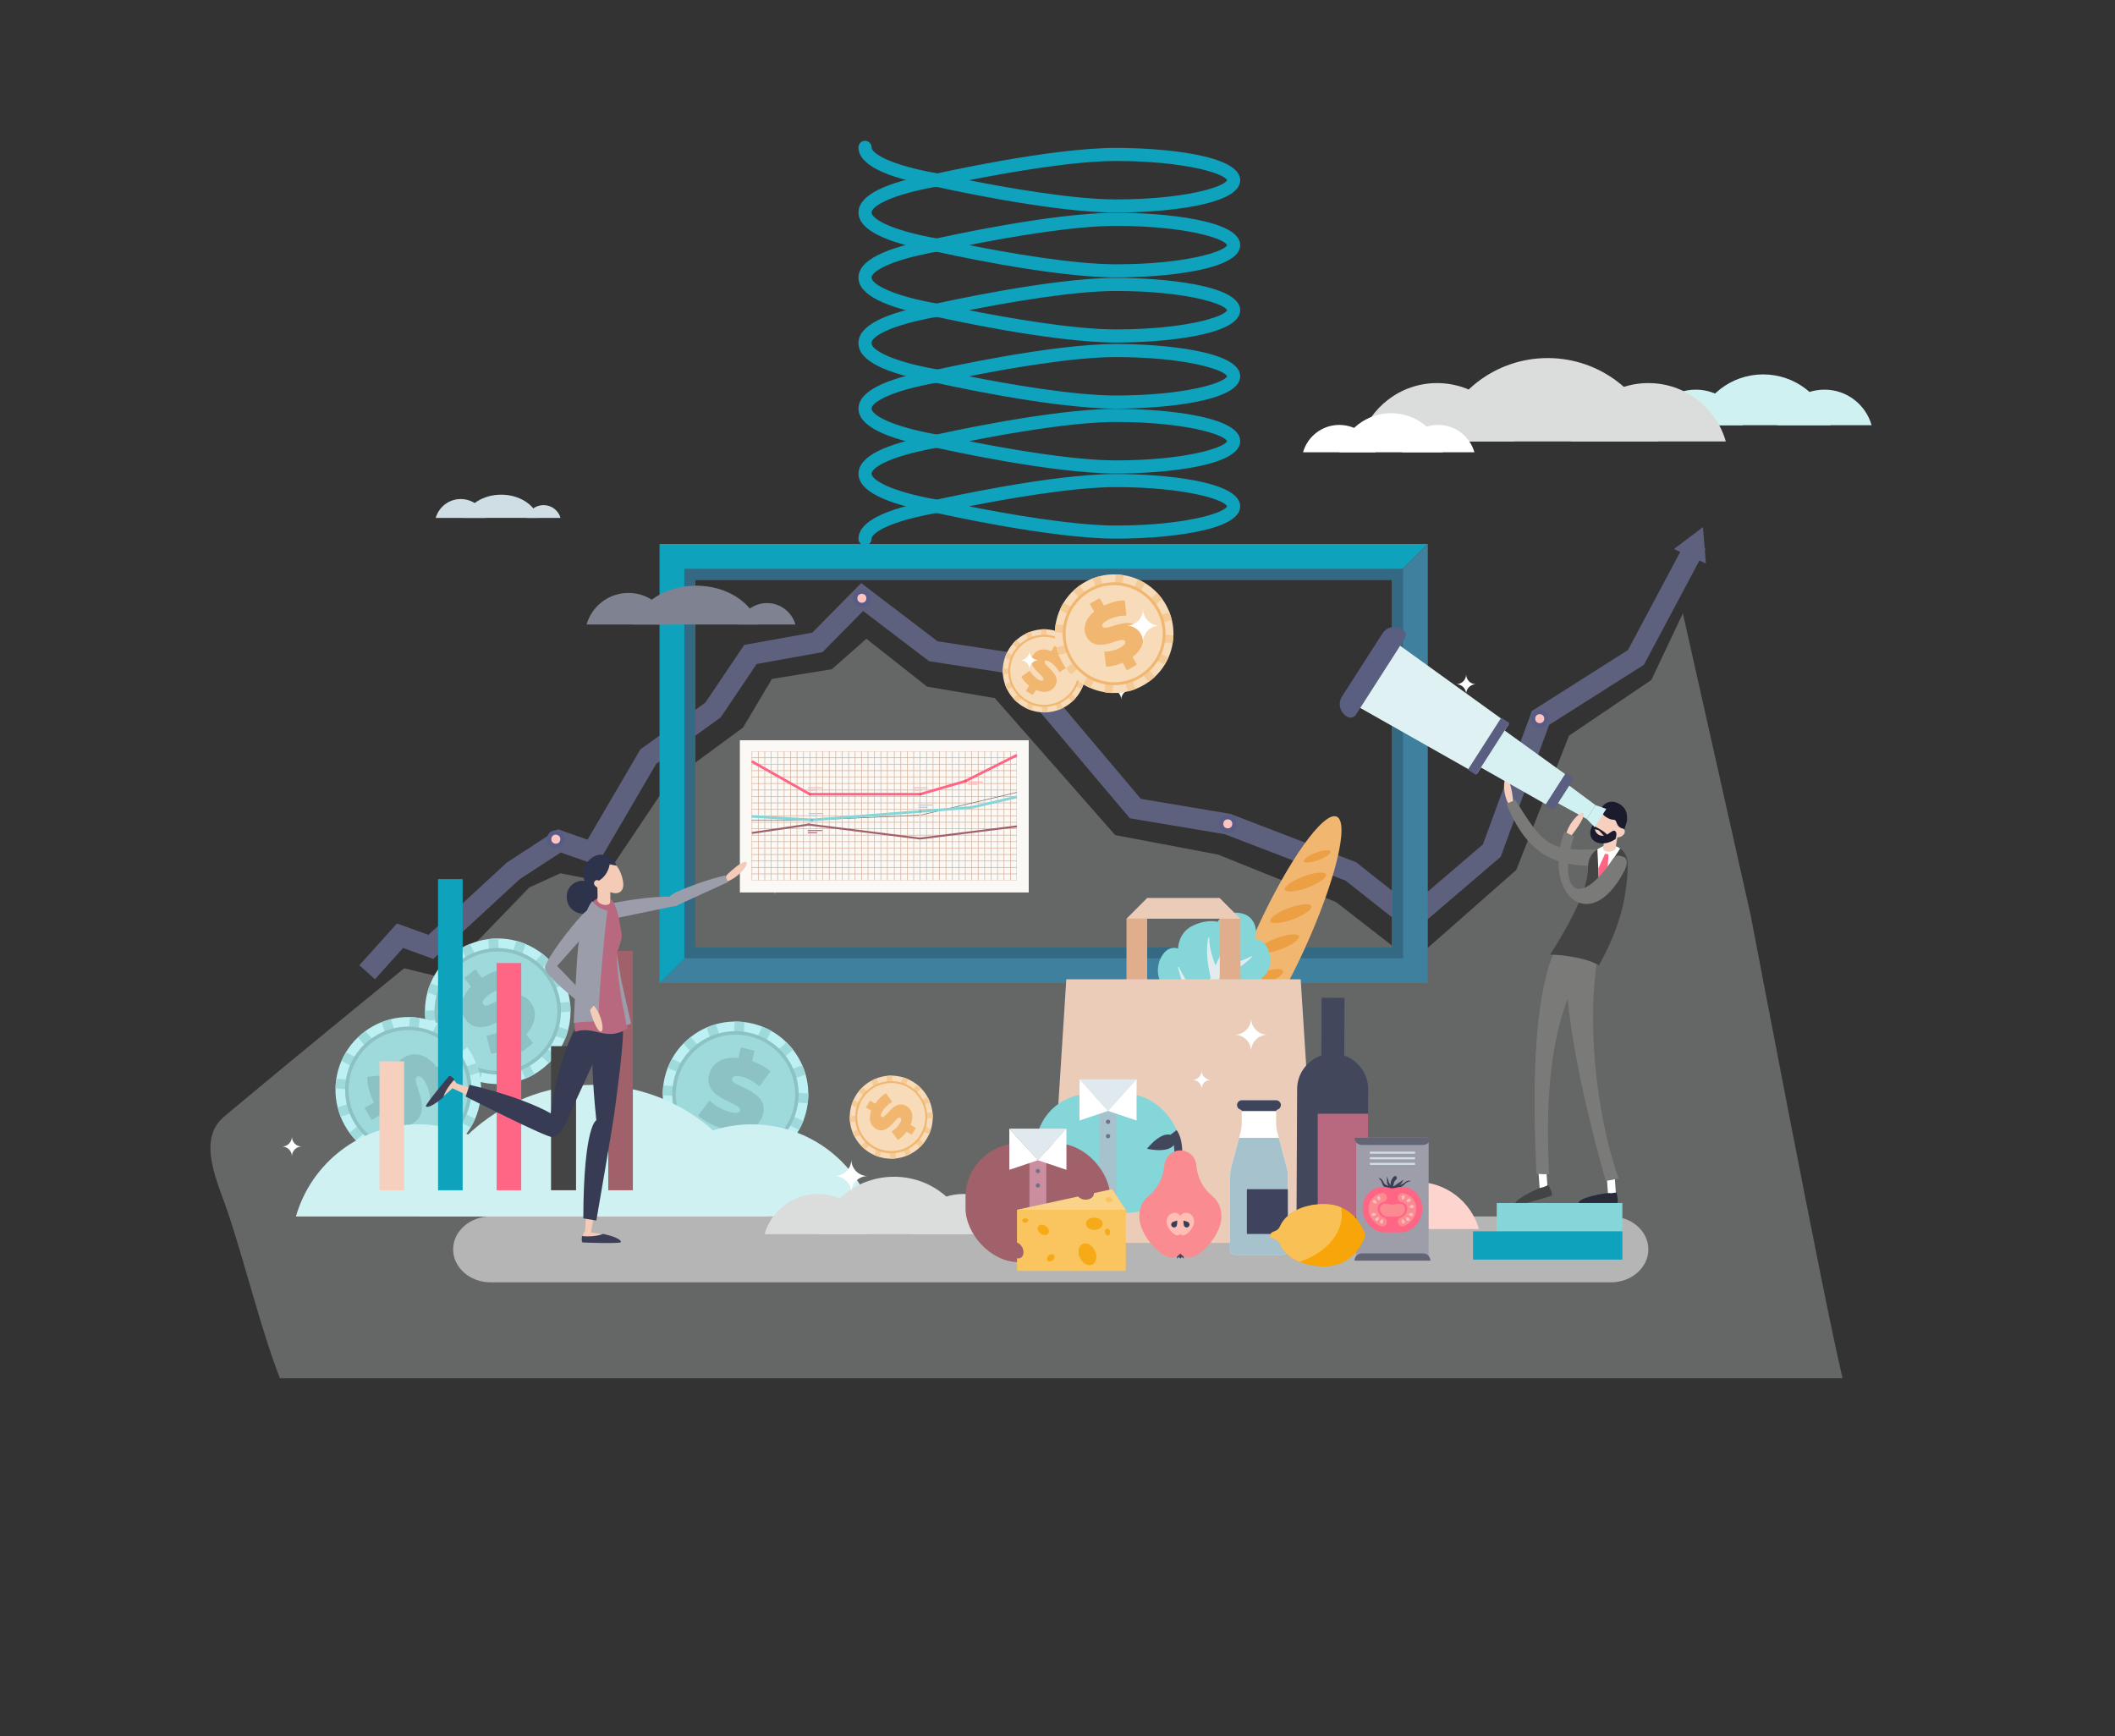 <?xml version="1.0" encoding="UTF-8"?><svg id="Layer_2" xmlns="http://www.w3.org/2000/svg" xmlns:xlink="http://www.w3.org/1999/xlink" viewBox="0 0 645.13 529.54"><rect x="0" y="0" width="645.13" height="529.54" fill="#333333" stroke="none"/><defs><style>.cls-1{fill:none;}.cls-2{clip-path:url(#clippath);}.cls-3{fill:#fa8c91;}.cls-4{fill:#f7a509;}.cls-5{fill:#f7aa18;}.cls-6{fill:#f4ca96;}.cls-7{fill:#fac45f;}.cls-8{fill:#f9c155;}.cls-9{fill:#f8dcba;}.cls-10{fill:#eca043;}.cls-11{fill:#f1b770;}.cls-12{fill:#f8535b;}.cls-13{fill:#f6cfbe;}.cls-14{fill:#fbd386;}.cls-15{fill:#ebccb9;}.cls-16{fill:#f3cbb6;}.cls-17{fill:#fff;}.cls-18{fill:#ffc4c2;}.cls-19{fill:#fcb3b7;}.cls-20{fill:#fbf9f6;}.cls-21{fill:#fcbcbf;}.cls-22{fill:#e2ecef;}.cls-23,.cls-24{fill:#ff6584;}.cls-25{fill:#fed4ce;}.cls-26{fill:#febeb5;}.cls-27{fill:#7f8391;}.cls-28{fill:#a0616a;}.cls-29{fill:#9ed9db;}.cls-30{fill:#b5b5b5;}.cls-31{fill:#b8ced7;}.cls-32{fill:#b8697f;}.cls-33{fill:#9d9ea9;}.cls-34{fill:#336982;}.cls-35{fill:#8dc2c4;}.cls-36{fill:#84d6d9;}.cls-37{fill:#a6c2cd;}.cls-38{fill:#d7f1f2;}.cls-39{fill:#d8b19c;}.cls-40{fill:#bcf0f2;}.cls-41{fill:#ca8e9f;}.cls-42{fill:#d2e0e6;}.cls-43{fill:#cedee4;}.cls-44{fill:#d0f1f2;}.cls-45{fill:#dbdddd;}.cls-46{fill:#dff1f2;}.cls-47{fill:#e0ad8d;}.cls-48{fill:#e0eaee;}.cls-49{fill:#0ea2bd;}.cls-50{fill:#42475c;}.cls-51{fill:#373c54;}.cls-52{fill:#444;}.cls-53{fill:#3e445b;}.cls-54{fill:#3f435e;}.cls-55{fill:#3e809e;}.cls-56{fill:#1a1c2e;}.cls-57{fill:#6f728a;}.cls-58{fill:#88aebc;}.cls-59{fill:#9b9eaa;}.cls-60{fill:#626576;}.cls-61{fill:#292b3b;}.cls-62{fill:#2d334a;}.cls-63{fill:#383e56;}.cls-64{fill:#3b3e54;}.cls-65{fill:#5a5e80;}.cls-66{fill:#585c85;}.cls-67{fill:#5e617d;}.cls-68{fill:#7a7a79;}.cls-69{opacity:.3;}.cls-24{opacity:0;}</style><clipPath id="clippath"><rect class="cls-1" x="229.28" y="229.16" width="80.9" height="39.36"/></clipPath></defs><g id="Layer_1-2"><rect class="cls-24" width="645.13" height="529.54"/><g><g><path class="cls-49" d="m340.37,64.83c-19.84,0-53.59-7.59-55.02-7.91-.91-.21-1.56-1.02-1.56-1.95s.65-1.74,1.56-1.95c1.43-.32,35.18-7.91,55.02-7.91,14.09,0,37.93,2.08,37.93,9.86s-23.84,9.86-37.93,9.86Zm-44.81-9.86c11.66,2.31,31.68,5.86,44.81,5.86,20.84,0,33.06-3.79,33.92-5.86-.86-2.08-13.07-5.86-33.92-5.86-13.13,0-33.15,3.55-44.81,5.86Z"/><path class="cls-49" d="m340.37,84.62c-19.84,0-53.59-7.59-55.02-7.91-.91-.21-1.56-1.02-1.56-1.95s.65-1.74,1.56-1.95c1.43-.32,35.18-7.91,55.02-7.91,14.09,0,37.93,2.08,37.93,9.86,0,7.78-23.84,9.86-37.93,9.86Zm-44.81-9.86c11.66,2.31,31.68,5.86,44.81,5.86,20.85,0,33.06-3.79,33.92-5.86-.86-2.08-13.07-5.86-33.92-5.86-13.13,0-33.15,3.55-44.81,5.86Z"/><path class="cls-49" d="m285.79,76.76c-.11,0-.23,0-.35-.03-15.65-2.73-23.58-6.73-23.58-11.91s7.9-9.17,23.47-11.89c1.08-.19,2.12.54,2.31,1.63.19,1.09-.54,2.12-1.63,2.31-14.79,2.59-20.16,6.17-20.16,7.95s5.4,5.38,20.26,7.97c1.09.19,1.82,1.22,1.63,2.31-.17.97-1.01,1.66-1.97,1.66Z"/><path class="cls-49" d="m285.79,56.89c-.11,0-.23,0-.35-.03-15.65-2.73-23.58-6.73-23.58-11.91,0-1.1.9-2,2-2s2,.9,2,2c0,1.79,5.4,5.38,20.26,7.97,1.09.19,1.82,1.23,1.63,2.31-.17.97-1.01,1.66-1.97,1.66Z"/><path class="cls-49" d="m340.37,104.48c-19.84,0-53.59-7.59-55.02-7.91-.91-.21-1.56-1.02-1.56-1.95s.65-1.74,1.56-1.95c1.43-.32,35.18-7.91,55.02-7.91,14.09,0,37.93,2.08,37.93,9.86s-23.84,9.86-37.93,9.86Zm-44.81-9.86c11.66,2.31,31.68,5.86,44.81,5.86,20.85,0,33.06-3.79,33.92-5.86-.86-2.08-13.08-5.86-33.92-5.86-13.13,0-33.15,3.55-44.81,5.86Zm78.75.05h0,0Z"/><path class="cls-49" d="m285.79,96.62c-.11,0-.23,0-.35-.03-15.65-2.73-23.58-6.73-23.58-11.91s7.9-9.17,23.47-11.89c1.08-.19,2.12.54,2.31,1.63.19,1.09-.54,2.12-1.63,2.31-14.79,2.59-20.16,6.17-20.16,7.95s5.4,5.38,20.26,7.97c1.09.19,1.82,1.23,1.63,2.31-.17.97-1.01,1.66-1.97,1.66Z"/><path class="cls-49" d="m263.86,106.55c-1.1,0-2-.9-2-2,0-5.17,7.9-9.17,23.47-11.89,1.08-.19,2.12.54,2.31,1.63.19,1.09-.54,2.12-1.63,2.31-14.79,2.59-20.16,6.17-20.16,7.95,0,1.1-.9,2-2,2Z"/></g><g><path class="cls-49" d="m340.37,124.64c-19.84,0-53.59-7.59-55.02-7.91-.91-.21-1.56-1.02-1.56-1.95s.65-1.74,1.56-1.95c1.43-.32,35.18-7.91,55.02-7.91,14.09,0,37.93,2.08,37.93,9.86s-23.84,9.86-37.93,9.86Zm-44.81-9.86c11.66,2.31,31.68,5.86,44.81,5.86,20.84,0,33.06-3.79,33.92-5.86-.86-2.08-13.07-5.86-33.92-5.86-13.13,0-33.15,3.55-44.81,5.86Z"/><path class="cls-49" d="m340.37,144.43c-19.84,0-53.59-7.59-55.02-7.91-.91-.21-1.56-1.02-1.56-1.95s.65-1.74,1.56-1.95c1.43-.32,35.18-7.91,55.02-7.91,14.09,0,37.93,2.08,37.93,9.86,0,7.78-23.84,9.86-37.93,9.86Zm-44.81-9.86c11.66,2.31,31.68,5.86,44.81,5.86,20.84,0,33.06-3.79,33.92-5.86-.86-2.08-13.07-5.86-33.92-5.86-13.13,0-33.15,3.55-44.81,5.86Z"/><path class="cls-49" d="m285.79,136.57c-.11,0-.23,0-.35-.03-15.65-2.73-23.58-6.73-23.58-11.91s7.9-9.17,23.47-11.89c1.08-.19,2.12.54,2.31,1.63.19,1.09-.54,2.12-1.63,2.31-14.79,2.59-20.16,6.17-20.16,7.95s5.4,5.38,20.26,7.97c1.09.19,1.82,1.23,1.63,2.31-.17.97-1.01,1.66-1.97,1.66Z"/><path class="cls-49" d="m285.79,116.7c-.11,0-.23,0-.35-.03-15.65-2.73-23.58-6.73-23.58-11.91,0-1.1.9-2,2-2s2,.9,2,2c0,1.79,5.4,5.38,20.26,7.97,1.09.19,1.82,1.23,1.63,2.31-.17.97-1.01,1.66-1.97,1.66Z"/><path class="cls-49" d="m340.37,164.3c-19.84,0-53.59-7.59-55.02-7.91-.91-.21-1.56-1.02-1.56-1.95s.65-1.74,1.56-1.95c1.43-.32,35.18-7.91,55.02-7.91,14.09,0,37.93,2.08,37.93,9.86s-23.84,9.86-37.93,9.86Zm-44.81-9.86c11.66,2.31,31.68,5.86,44.81,5.86,20.85,0,33.06-3.79,33.92-5.86-.86-2.08-13.07-5.86-33.92-5.86-13.13,0-33.15,3.55-44.81,5.86Z"/><path class="cls-49" d="m285.79,156.43c-.11,0-.23,0-.35-.03-15.65-2.73-23.58-6.73-23.58-11.91s7.9-9.17,23.47-11.89c1.08-.19,2.12.54,2.31,1.63.19,1.09-.54,2.12-1.63,2.31-14.79,2.59-20.16,6.17-20.16,7.95s5.4,5.38,20.26,7.97c1.09.19,1.82,1.22,1.63,2.31-.17.97-1.01,1.66-1.97,1.66Z"/><path class="cls-49" d="m263.86,166.36c-1.1,0-2-.9-2-2,0-5.17,7.9-9.17,23.47-11.89,1.08-.19,2.12.54,2.31,1.63.19,1.09-.54,2.12-1.63,2.31-14.79,2.59-20.16,6.17-20.16,7.95,0,1.1-.9,2-2,2Z"/></g><g><g class="cls-69"><path class="cls-45" d="m533.89,278.69l-20.57-91.6s-3,6.35-9.61,20.32l-25.12,16.98-16.08,40.96-31.69,27.89-23.31-18.09-35.97-14.48-31.38-5.94-36.73-41.79-20.65-3.5-18.52-14.6-10.52,9.28-18.28,2.97-8.81,14.84-22.64,16.61-20.35,30.32-12.74-2.49-9.5,4.34-26.55,27.48-11.58-2.85s-28.93,23.5-54.91,45.24c-8.65,7.24-1.78,20.32,1.44,30.15,5.46,16.63,9.64,34.24,15.54,49.67h476.68c-5.52-22.64-28.13-141.71-28.13-141.71Z"/></g><g><path class="cls-40" d="m240.89,318.97c.33.37.66.75.95,1.14,1.19,1.52,2.15,3.14,2.89,4.84.4.91.73,1.84,1,2.79.54,1.89.81,3.84.83,5.78.01.99-.04,1.98-.16,2.96-.23,1.86-.69,3.7-1.38,5.46-.36.91-.78,1.82-1.27,2.68-.93,1.68-2.1,3.25-3.5,4.68-.34.36-.7.7-1.07,1.03s-.75.66-1.14.95c-1.52,1.19-3.14,2.15-4.84,2.89-.91.4-1.84.73-2.79,1-1.89.54-3.84.81-5.78.83-.99.01-1.98-.04-2.96-.16-1.86-.23-3.7-.69-5.46-1.38-.91-.36-1.82-.78-2.68-1.27-1.68-.93-3.25-2.1-4.68-3.5-.36-.34-.7-.7-1.03-1.07-.33-.37-.65-.75-.95-1.14-1.19-1.52-2.15-3.14-2.89-4.84-.4-.91-.73-1.84-1-2.79-.54-1.89-.81-3.84-.83-5.78-.01-.99.04-1.98.16-2.96.23-1.86.69-3.7,1.38-5.46.36-.91.78-1.82,1.27-2.68.93-1.68,2.1-3.25,3.5-4.68.34-.36.7-.7,1.07-1.03.37-.33.75-.65,1.14-.95,1.52-1.19,3.14-2.15,4.84-2.89.91-.4,1.84-.73,2.79-1,1.89-.54,3.84-.81,5.78-.83.99-.01,1.98.04,2.96.16,1.86.23,3.7.69,5.46,1.38.91.36,1.82.78,2.68,1.27,1.68.93,3.25,2.1,4.68,3.5.36.34.7.7,1.03,1.07Z"/><path class="cls-29" d="m230.96,329.86l11-3.92,2.77-.99c.4.91.73,1.84,1,2.79l-2.77.99-11.17,3.99,14.77.81c.01.99-.04,1.98-.16,2.96l-2.93-.16-11.66-.63,10.55,5,2.66,1.26c-.36.91-.78,1.82-1.27,2.68l-2.65-1.26-10.72-5.08,9.87,11.01c-.34.36-.7.7-1.07,1.03s-.75.66-1.14.95l-9.75-10.88,3.93,11,.98,2.77c-.91.4-1.84.73-2.79,1l-.99-2.77-3.98-11.17-.65,11.84-.16,2.93c-.99.01-1.98-.04-2.96-.16l.16-2.93.64-11.66-5,10.55-1.26,2.66c-.91-.36-1.82-.78-2.68-1.27l1.26-2.65,5.08-10.72-11.01,9.87c-.36-.34-.7-.7-1.03-1.07-.33-.37-.65-.75-.95-1.14l10.88-9.75-11,3.93-2.77.98c-.4-.91-.73-1.84-1-2.79l2.77-.99,11.17-3.98-11.84-.65-2.93-.16c-.01-.99.04-1.98.16-2.96l14.59.8-10.55-5-2.65-1.26c.36-.91.78-1.82,1.27-2.68l2.65,1.26,10.72,5.08-9.87-11.01c.34-.36.7-.7,1.07-1.03.37-.33.75-.65,1.14-.95l9.75,10.88-3.93-11-.98-2.77c.91-.4,1.84-.73,2.79-1l.99,2.77,3.99,11.17.65-11.84.16-2.93c.99-.01,1.98.04,2.96.16l-.16,2.93-.64,11.66,5-10.55,1.26-2.66c.91.36,1.82.78,2.68,1.27l-1.26,2.66-5.08,10.71,11.01-9.87c.36.34.7.7,1.03,1.07.33.37.66.75.95,1.14l-10.88,9.75Z"/><circle class="cls-35" cx="224.35" cy="333.8" r="19.28" transform="translate(-39.45 30.21) rotate(-7.08)"/><circle class="cls-29" cx="224.35" cy="333.8" r="18.2"/><path class="cls-35" d="m224.22,344.99l-.79,3.28-4.16-1.01.76-3.13c-2.91-.89-5.58-2.38-7.09-3.91l3.47-4.54c1.67,1.62,4.09,2.99,6.37,3.54,1.98.48,2.79.24,2.96-.47.63-2.6-11.31-3.27-9.44-10.98.81-3.34,3.91-5.56,8.92-5.06l.78-3.22,4.16,1.01-.76,3.16c2.14.74,4.13,1.81,5.58,3.16l-3.32,4.54c-1.79-1.53-3.59-2.49-5.39-2.93-2.04-.49-2.83-.06-3,.65-.6,2.48,11.33,3.18,9.49,10.8-.77,3.19-3.75,5.41-8.52,5.1Z"/></g><g><path class="cls-40" d="m150.45,286.3c.5-.03.99-.05,1.48-.04,1.93,0,3.8.26,5.59.74.96.25,1.9.57,2.81.95,1.82.75,3.51,1.75,5.05,2.93.78.61,1.53,1.26,2.22,1.96,1.32,1.33,2.47,2.83,3.43,4.47.5.85.94,1.74,1.31,2.66.74,1.77,1.25,3.66,1.5,5.64.07.48.11.98.14,1.48.03.5.05.99.04,1.48,0,1.93-.26,3.8-.74,5.59-.25.96-.57,1.9-.95,2.81-.75,1.82-1.75,3.51-2.93,5.05-.61.78-1.26,1.53-1.96,2.22-1.33,1.32-2.83,2.47-4.47,3.43-.85.5-1.74.94-2.66,1.31-1.77.74-3.66,1.25-5.64,1.5-.48.07-.98.11-1.48.14-.5.03-.99.05-1.48.04-1.93,0-3.8-.26-5.59-.74-.96-.25-1.9-.57-2.81-.95-1.82-.75-3.51-1.75-5.05-2.93-.78-.61-1.53-1.26-2.22-1.96-1.32-1.33-2.47-2.83-3.43-4.47-.5-.85-.94-1.74-1.31-2.66-.74-1.77-1.25-3.66-1.5-5.64-.07-.48-.11-.98-.14-1.48-.03-.5-.05-.99-.04-1.48,0-1.93.26-3.8.74-5.59.25-.96.57-1.9.95-2.81.75-1.82,1.75-3.51,2.93-5.05.61-.78,1.26-1.53,1.96-2.22,1.33-1.32,2.83-2.47,4.47-3.43.85-.5,1.74-.94,2.66-1.31,1.77-.74,3.66-1.25,5.64-1.5.48-.07.98-.11,1.48-.14Z"/><path class="cls-29" d="m152.84,300.84l3.75-11.06.94-2.79c.96.25,1.9.57,2.81.95l-.94,2.79-3.8,11.23,9.8-11.09c.78.61,1.53,1.26,2.22,1.96l-1.95,2.2-7.73,8.75,10.47-5.17,2.64-1.31c.5.85.94,1.74,1.31,2.66l-2.63,1.3-10.63,5.26,14.76-.91c.07.48.11.98.14,1.48.03.5.05.99.04,1.48l-14.58.9,11.06,3.75,2.78.95c-.25.96-.57,1.9-.95,2.81l-2.79-.94-11.23-3.81,8.88,7.85,2.2,1.95c-.61.78-1.26,1.53-1.96,2.22l-2.2-1.94-8.75-7.73,5.17,10.47,1.31,2.64c-.85.5-1.74.94-2.66,1.31l-1.3-2.63-5.26-10.63.91,14.76c-.48.07-.98.11-1.48.14-.5.03-.99.05-1.48.04l-.9-14.58-3.75,11.06-.95,2.78c-.96-.25-1.9-.57-2.81-.95l.94-2.79,3.81-11.23-7.85,8.88-1.95,2.2c-.78-.61-1.53-1.26-2.22-1.96l9.67-10.95-10.47,5.17-2.64,1.3c-.5-.85-.94-1.74-1.31-2.66l2.63-1.3,10.63-5.26-14.76.91c-.07-.48-.11-.98-.14-1.48-.03-.5-.05-.99-.04-1.48l14.58-.9-11.06-3.75-2.78-.95c.25-.96.57-1.9.95-2.81l2.79.94,11.23,3.8-8.88-7.85-2.2-1.95c.61-.78,1.26-1.53,1.96-2.22l2.2,1.95,8.75,7.73-5.17-10.47-1.31-2.64c.85-.5,1.74-.94,2.66-1.31l1.31,2.64,5.25,10.63-.91-14.76c.48-.07.98-.11,1.48-.14.5-.03.99-.05,1.48-.04l.9,14.58Z"/><circle class="cls-35" cx="151.82" cy="308.47" r="19.28" transform="translate(-151.05 145.77) rotate(-35.55)"/><circle class="cls-29" cx="151.82" cy="308.47" r="18.2" transform="translate(-160.33 452.58) rotate(-88.58)"/><path class="cls-35" d="m160.52,315.52l2.08,2.66-3.37,2.64-1.99-2.54c-2.51,1.73-5.33,2.9-7.46,3.14l-1.4-5.54c2.31-.3,4.88-1.35,6.73-2.8,1.6-1.25,1.92-2.04,1.47-2.61-1.65-2.11-9.58,6.84-14.47.6-2.12-2.7-1.93-6.51,1.56-10.14l-2.04-2.61,3.37-2.64,2,2.56c1.9-1.22,3.98-2.11,5.94-2.41l1.5,5.42c-2.31.45-4.18,1.27-5.64,2.41-1.65,1.29-1.8,2.18-1.35,2.76,1.57,2.01,9.52-6.91,14.36-.74,2.02,2.58,1.92,6.3-1.29,9.84Z"/></g><g><path class="cls-40" d="m146.67,334.4c-.04.5-.1.99-.18,1.47-.3,1.91-.83,3.72-1.57,5.42-.39.91-.85,1.79-1.36,2.63-1.02,1.68-2.25,3.21-3.66,4.56-.72.68-1.48,1.32-2.28,1.9-1.52,1.1-3.17,2.02-4.94,2.72-.91.36-1.86.67-2.83.9-1.86.46-3.81.69-5.8.64-.49,0-.98-.03-1.48-.08s-.99-.1-1.47-.18c-1.91-.3-3.72-.83-5.42-1.57-.91-.39-1.79-.85-2.63-1.36-1.68-1.02-3.21-2.25-4.56-3.66-.68-.72-1.32-1.47-1.9-2.28-1.1-1.52-2.02-3.17-2.72-4.94-.36-.91-.67-1.86-.9-2.83-.46-1.86-.69-3.81-.64-5.8,0-.49.03-.98.08-1.48.04-.5.1-.99.18-1.47.3-1.91.83-3.72,1.57-5.42.39-.91.85-1.79,1.36-2.63,1.02-1.68,2.25-3.21,3.66-4.56.72-.68,1.47-1.32,2.28-1.9,1.52-1.1,3.17-2.02,4.94-2.72.91-.36,1.86-.67,2.83-.9,1.86-.46,3.81-.69,5.8-.64.49,0,.98.03,1.48.08.5.04.99.1,1.47.18,1.91.3,3.72.83,5.42,1.57.91.39,1.79.85,2.63,1.36,1.68,1.02,3.21,2.25,4.56,3.66.68.72,1.32,1.47,1.9,2.28,1.1,1.52,2.02,3.17,2.72,4.94.36.91.67,1.86.9,2.83.46,1.86.69,3.81.64,5.8,0,.49-.03.98-.08,1.48Z"/><path class="cls-29" d="m131.93,334.57l10.37,5.36,2.61,1.35c-.39.91-.85,1.79-1.36,2.63l-2.61-1.35-10.54-5.44,9.49,11.35c-.72.68-1.48,1.32-2.28,1.9l-1.89-2.25-7.49-8.95,3.55,11.12.9,2.8c-.91.36-1.86.67-2.83.9l-.89-2.79-3.6-11.3-1.31,14.73c-.49,0-.98-.03-1.48-.08s-.99-.1-1.47-.18l1.3-14.55-5.36,10.38-1.35,2.61c-.91-.39-1.79-.85-2.63-1.36l1.35-2.62,5.45-10.53-9.09,7.61-2.25,1.89c-.68-.72-1.32-1.47-1.9-2.28l2.25-1.89,8.96-7.49-11.12,3.55-2.8.9c-.36-.91-.67-1.86-.9-2.83l2.79-.89,11.3-3.6-14.73-1.31c0-.49.03-.98.08-1.48.04-.5.1-.99.18-1.47l14.55,1.3-10.38-5.36-2.61-1.35c.39-.91.85-1.79,1.36-2.63l2.62,1.35,10.53,5.45-7.61-9.09-1.88-2.25c.72-.68,1.47-1.32,2.28-1.9l9.37,11.2-3.55-11.12-.89-2.8c.91-.36,1.86-.67,2.83-.9l.89,2.79,3.6,11.3,1.31-14.73c.49,0,.98.03,1.48.08.5.04.99.1,1.47.18l-1.3,14.55,5.36-10.38,1.35-2.61c.91.39,1.79.85,2.63,1.36l-1.35,2.61-5.44,10.54,9.09-7.61,2.25-1.89c.68.72,1.32,1.47,1.9,2.28l-2.25,1.89-8.96,7.49,11.12-3.55,2.81-.9c.36.91.67,1.86.9,2.83l-2.8.9-11.29,3.6,14.73,1.31c0,.49-.03.98-.08,1.48s-.1.99-.18,1.47l-14.55-1.3Z"/><circle class="cls-35" cx="124.54" cy="332.43" r="19.28"/><circle class="cls-29" cx="124.54" cy="332.43" r="18.2"/><path class="cls-35" d="m116.27,339.97l-2.94,1.66-2.11-3.73,2.81-1.58c-1.33-2.74-2.07-5.71-1.99-7.85l5.69-.56c-.05,2.33.61,5.03,1.76,7.07,1,1.77,1.73,2.2,2.36,1.84,2.33-1.31-5.33-10.5,1.58-14.39,2.99-1.69,6.73-.94,9.79,3.06l2.88-1.63,2.11,3.73-2.83,1.6c.92,2.06,1.49,4.25,1.5,6.24l-5.59.67c-.1-2.35-.62-4.32-1.54-5.94-1.03-1.83-1.89-2.11-2.52-1.75-2.22,1.25,5.41,10.45-1.42,14.3-2.86,1.61-6.51.95-9.54-2.75Z"/></g><g><path class="cls-44" d="m517.26,118.85c-6.83,0-12.6,4.58-14.38,10.84h28.77c-1.79-6.26-7.55-10.84-14.38-10.84Z"/><path class="cls-44" d="m556.5,118.85c-6.83,0-12.6,4.58-14.38,10.84h28.77c-1.79-6.26-7.55-10.84-14.38-10.84Z"/><path class="cls-44" d="m537.81,114.2c-9.76,0-17.99,6.55-20.55,15.49h41.09c-2.55-8.94-10.78-15.49-20.55-15.49Z"/></g><g><path class="cls-45" d="m438.34,116.85c-11.22,0-20.69,7.53-23.63,17.81h47.25c-2.93-10.28-12.4-17.81-23.63-17.81Z"/><path class="cls-45" d="m502.8,116.85c-11.22,0-20.69,7.53-23.63,17.81h47.25c-2.93-10.28-12.4-17.81-23.63-17.81Z"/><path class="cls-45" d="m472.09,109.22c-16.03,0-29.55,10.75-33.75,25.44h67.49c-4.19-14.69-17.71-25.44-33.75-25.44Z"/></g><path class="cls-30" d="m491.36,391.14H149.65c-6.31,0-11.43-4.5-11.43-10.05s5.12-10.05,11.43-10.05h341.71c6.32,0,11.43,4.5,11.43,10.05s-5.12,10.05-11.43,10.05Z"/><g><path class="cls-17" d="m408.52,129.61c-5.25,0-9.68,3.52-11.06,8.34h22.11c-1.37-4.81-5.8-8.34-11.06-8.34Z"/><path class="cls-17" d="m438.68,129.61c-5.25,0-9.68,3.52-11.06,8.34h22.11c-1.37-4.81-5.8-8.34-11.06-8.34Z"/><path class="cls-17" d="m424.31,126.04c-7.5,0-13.83,5.03-15.79,11.91h31.59c-1.96-6.87-8.29-11.91-15.79-11.91Z"/></g><path class="cls-17" d="m444.22,208.7c1.65,0,2.99-1.34,2.99-2.99,0,1.65,1.34,2.99,2.99,2.99-1.65,0-2.99,1.34-2.99,2.99,0-1.65-1.34-2.99-2.99-2.99Z"/><path class="cls-17" d="m328.81,194.85c2.96,0,5.36-2.4,5.36-5.36,0,2.96,2.4,5.36,5.36,5.36-2.96,0-5.36,2.4-5.36,5.36,0-2.96-2.4-5.36-5.36-5.36Z"/><path class="cls-17" d="m231.04,267.6c2.96,0,5.36-2.4,5.36-5.36,0,2.96,2.4,5.36,5.36,5.36-2.96,0-5.36,2.4-5.36,5.36,0-2.96-2.4-5.36-5.36-5.36Z"/><path class="cls-17" d="m339.02,210.41c1.65,0,2.99-1.34,2.99-2.99,0,1.65,1.34,2.99,2.99,2.99-1.65,0-2.99,1.34-2.99,2.99,0-1.65-1.34-2.99-2.99-2.99Z"/><path class="cls-17" d="m86.05,349.72c1.65,0,2.99-1.34,2.99-2.99,0,1.65,1.34,2.99,2.99,2.99-1.65,0-2.99,1.34-2.99,2.99,0-1.65-1.34-2.99-2.99-2.99Z"/><polygon class="cls-67" points="114.37 298.7 109.62 294.42 121.08 281.68 130.69 285.15 154.58 263.11 170.18 252.95 179.22 256.12 195.32 228.59 215.14 214.33 227 196.72 247.77 192.97 262.68 177.86 285.96 195.6 310.63 199.39 347.99 243.67 375.28 248.25 413.63 262.99 430.45 276.28 452.32 257.58 467.26 216.87 496.57 198.28 514.6 164.43 520.25 167.44 501.43 202.78 472.52 221.11 457.75 261.35 430.61 284.56 410.43 268.61 373.59 254.46 344.61 249.59 343.86 248.69 307.29 205.36 283.38 201.68 263.28 186.36 250.9 198.91 230.8 202.54 219.8 218.86 200.16 232.99 182.08 263.91 171.03 260.03 158.52 268.18 132.17 292.49 122.95 289.16 114.37 298.7"/><polygon class="cls-67" points="519.45 160.78 510.58 167.48 520.33 171.86 519.45 160.78"/><g><g><polygon class="cls-49" points="212.1 288.94 212.1 176.85 424.59 176.85 435.51 165.93 201.18 165.93 201.18 299.85 201.2 299.85 212.12 288.94 212.1 288.94"/><polygon class="cls-55" points="435.52 165.93 435.51 165.93 424.59 176.85 424.6 176.85 424.6 288.94 212.12 288.94 201.2 299.85 435.52 299.85 435.52 165.93"/></g><path class="cls-34" d="m208.74,173.49v118.8h219.23v-118.8h-219.23Zm215.87,115.45h-212.51v-112.09h212.51v112.09Z"/></g><g><circle class="cls-66" cx="169.54" cy="255.97" r="2.72" transform="translate(-106.37 390.64) rotate(-82.5)"/><circle class="cls-18" cx="169.54" cy="255.97" r="1.37" transform="translate(-110.33 382.21) rotate(-80.76)"/></g><g><circle class="cls-66" cx="262.89" cy="182.49" r="2.72"/><circle class="cls-18" cx="262.89" cy="182.49" r="1.37"/></g><g><circle class="cls-66" cx="308.68" cy="202.84" r="2.72"/><circle class="cls-18" cx="308.68" cy="202.84" r="1.37"/></g><g><circle class="cls-66" cx="469.66" cy="219.21" r="2.72"/><circle class="cls-18" cx="469.66" cy="219.21" r="1.37"/></g><g><circle class="cls-66" cx="374.51" cy="251.29" r="2.72"/><circle class="cls-18" cx="374.51" cy="251.29" r="1.37"/></g><g><path class="cls-44" d="m127.56,342.95c-17.72,0-32.67,11.89-37.3,28.12h74.6c-4.63-16.23-19.58-28.12-37.3-28.12Z"/><path class="cls-44" d="m229.32,342.95c-17.72,0-32.67,11.89-37.3,28.12h74.6c-4.63-16.23-19.58-28.12-37.3-28.12Z"/><path class="cls-44" d="m180.84,330.91c-25.31,0-46.66,16.98-53.28,40.17h106.56c-6.62-23.19-27.97-40.17-53.28-40.17Z"/></g><g><path class="cls-45" d="m249.47,364.19c-7.72,0-14.23,5.18-16.25,12.25h32.5c-2.02-7.07-8.53-12.25-16.25-12.25Z"/><path class="cls-45" d="m293.81,364.19c-7.72,0-14.23,5.18-16.25,12.25h32.5c-2.02-7.07-8.53-12.25-16.25-12.25Z"/><path class="cls-45" d="m272.69,358.94c-11.03,0-20.33,7.4-23.21,17.5h46.43c-2.88-10.1-12.18-17.5-23.21-17.5Z"/></g><g><path class="cls-17" d="m491.58,366.05c.08.01.16.01.24,0,.67-.05,1.17-.63,1.12-1.29l-.61-8.69c-.05-.67-.63-1.17-1.29-1.12-.67.05-1.17.63-1.12,1.29l.61,8.69c.04.58.49,1.04,1.05,1.12Z"/><path class="cls-61" d="m493.13,363.93s.73,3.12-.02,3.2-11.54.36-11.6-.14c-.21-1.71,8.62-3.25,9.48-3.07.86.18,2.04-.44,2.13.01Z"/><path class="cls-13" d="m461.59,244.68s-.54-6.22-1.85-7.09-1.47,5.11.75,8.16l1.1-1.07Z"/><path class="cls-68" d="m462.2,243.99c-.92.43-1.82.81-2.71,1.21,6,14.42,13.77,19.71,29.05,18.78,2.34-.14,2.55-.94,2.24-2.87.28-.22.29-.2,0,0-.31-1.93-.84-2.25-3.21-2.11-15.52.92-17.13-1.94-25.37-15.01Z"/><path class="cls-17" d="m470.66,363.29c.08.01.16.01.24,0,.67-.05,1.17-.63,1.12-1.29l-.61-8.69c-.05-.67-.63-1.17-1.29-1.12-.67.05-1.17.63-1.12,1.29l.61,8.69c.04.58.49,1.04,1.05,1.12Z"/><path class="cls-68" d="m468.66,358.02c1.28.14,2.58.17,3.87.15-1.13-20.83-.41-48.5,12.26-66.17-2.89-1.92-5.8-3.81-8.72-5.69-9.61,15.58-8.21,53.8-7.42,71.7Z"/><path class="cls-68" d="m489.79,360.22c1.32-.21,2.64-.45,3.94-.79-7.07-19.85-10.18-50.04-5.72-70.99-3.44-.63-6.89-1.21-10.34-1.76-1.49,21.36,6.41,53.36,12.12,73.54Z"/><path class="cls-52" d="m472.4,361.64s1.53,2.81.83,3.09-11.04,3.38-11.23,2.91c-.65-1.59,7.46-5.4,8.34-5.45s1.85-.96,2.06-.55Z"/><g><path class="cls-52" d="m472.84,291.19c1.77,0,4.01.19,6.83.68,4.15.73,6.46,1.68,8.03,2.55,5.77-10.15,8-18.81,8.65-26.96.14-1.72.14-3.25.06-4.6-.1-1.72-.97-3.14-2.2-4.05-1.66-1.22-3.98-1.5-6-.34l-.75.44c-.07.04-.15.09-.22.13-1.81,1.14-2.86,3.16-2.83,5.31.08,4.49-2.21,12.13-11.58,26.83Z"/><path class="cls-17" d="m487.24,259.05l.28,5.91.17,3.63,2.67-4.01,3.84-5.76c-1.66-1.22-3.98-1.5-6-.34l-.75.44c-.07.04-.15.09-.22.13Z"/></g><path class="cls-13" d="m494.59,252.45c-1.81,3.18-5.5,4.5-7.44,3.39-1.95-1.11-1.41-4.22.4-7.4,1.81-3.18,4.31-3.91,6.26-2.8,1.95,1.11,2.6,3.62.79,6.81Z"/><path class="cls-13" d="m495.4,254.36c-.42.74-1.7,1.27-2.23.96-.54-.31-.33-.98.09-1.72.42-.74,1.25-1.19,1.79-.88.54.31.77.9.35,1.64Z"/><path class="cls-56" d="m496.21,250.68s.49-2.42-.69-4.07c-1.18-1.64-4.32-3.27-6.59-.82,0,0-1.45,1.88.97,3.44,2.42,1.56,2.61-.02,3.26,1.86.65,1.87,2.24,1.47,2.33,1.87l.72-2.29Z"/><path class="cls-13" d="m493.99,252.49l-3.75-.87c-.12.51-1.17,5.41-1.22,7.3.06.59.98.98,2.04.87.95-.1,1.7-.58,1.79-1.1h0c.03-1.13.72-4.4,1.13-6.19Z"/><path class="cls-56" d="m492.79,253.61c-.6-.58-1.1,0-2.41.85-1.31.84-3.75.79-4.1-2.37-.23-2.02-1.17,1.36-1.17,1.36-.13,1.67.38,2.65,1.53,3.3,1.59.91,4.03.62,6.12-.8.3-.83.44-1.94.03-2.33Z"/><path class="cls-56" d="m486.17,251.97s.05.02.13.06c.69.32,3.82,1.84,4.2,3.08.43,1.39-1.66-.45-2.31-1.32-.65-.87-1.37-.7-2.03-.85-.66-.15-1-.94,0-.97Z"/><g><polygon class="cls-44" points="483.97 249.8 486.67 245.58 477.26 238.59 473.69 244.16 483.97 249.8"/><polygon class="cls-44" points="486.67 245.58 483.97 249.8 486.4 252.3 489.96 246.74 486.67 245.58"/><polygon class="cls-38" points="472.79 246.05 478.6 236.99 457.7 221.92 450.37 233.35 472.79 246.05"/><polygon class="cls-46" points="450.47 236.08 460.22 220.86 425.1 195.54 412.8 214.74 450.47 236.08"/><path class="cls-65" d="m413.59,218l14.89-23.22c.59-.91.32-2.13-.59-2.72l-.22-.14c-2.02-1.29-4.7-.71-6,1.31l-12.32,19.22c-1.29,2.02-.71,4.7,1.31,6l.22.14c.91.59,2.13.32,2.72-.59Z"/><rect class="cls-65" x="444.67" y="226.19" width="18.85" height="2.97" transform="translate(17.35 487.08) rotate(-57.34)"/><path class="cls-65" d="m474.44,246.23l5.01-7.81c.36-.56.2-1.31-.37-1.67l-1.48-.95-6.31,9.85,1.48.95c.56.36,1.31.2,1.67-.37Z"/></g><path class="cls-13" d="m479.22,254.99s4.16-5.07,3.81-6.68c-.34-1.61-4.85,2.76-5.43,6.68h1.61Z"/><polygon class="cls-23" points="487.52 264.95 487.7 268.58 490.37 264.57 490.64 260.58 489.57 260.44 487.52 264.95"/><path class="cls-68" d="m495.28,261.39c-2.76-1.06-2.82.1-4.54,2.41-11.46,15.38-15.09,3.8-10.58-8.75-1.02-.37-2.02-.81-2.91-1.45-7.07,18.35,7.44,32.49,18.13,12.2,1.05-2,1.16-3.93-.11-4.41Z"/></g><g><rect class="cls-36" x="456.53" y="366.94" width="38.33" height="8.63" transform="translate(951.4 742.51) rotate(-180)"/><rect class="cls-49" x="449.31" y="375.57" width="45.55" height="8.63" transform="translate(944.18 759.78) rotate(-180)"/></g><rect class="cls-23" x="151.49" y="293.75" width="7.5" height="69.31"/><rect class="cls-49" x="133.62" y="268.15" width="7.5" height="94.91"/><rect class="cls-52" x="168.08" y="319.1" width="7.63" height="43.95"/><rect class="cls-13" x="115.76" y="323.73" width="7.5" height="39.33"/><rect class="cls-28" x="185.54" y="290.03" width="7.5" height="73.03"/></g><g><g><g><rect class="cls-20" x="225.68" y="225.8" width="88.11" height="46.42"/><g class="cls-2"><g><g><rect class="cls-39" x="225.94" y="227.1" width="85.52" height=".2"/><rect class="cls-39" x="225.94" y="229.06" width="85.52" height=".2"/><rect class="cls-39" x="225.94" y="231.03" width="85.52" height=".2"/><rect class="cls-39" x="225.94" y="233" width="85.52" height=".2"/><rect class="cls-39" x="225.94" y="234.97" width="85.52" height=".2"/><rect class="cls-39" x="225.94" y="236.94" width="85.52" height=".2"/><rect class="cls-39" x="225.94" y="238.9" width="85.52" height=".2"/><rect class="cls-39" x="225.94" y="240.87" width="85.52" height=".2"/><rect class="cls-39" x="225.94" y="242.84" width="85.52" height=".2"/><rect class="cls-39" x="225.94" y="244.81" width="85.52" height=".2"/><rect class="cls-39" x="225.94" y="246.78" width="85.52" height=".2"/><rect class="cls-39" x="225.94" y="248.74" width="85.52" height=".2"/><rect class="cls-39" x="225.94" y="250.71" width="85.52" height=".2"/><rect class="cls-39" x="225.94" y="252.68" width="85.52" height=".2"/><rect class="cls-39" x="225.94" y="254.65" width="85.52" height=".2"/><rect class="cls-39" x="225.94" y="256.62" width="85.52" height=".2"/><rect class="cls-39" x="225.94" y="258.58" width="85.52" height=".2"/><rect class="cls-39" x="225.94" y="260.55" width="85.52" height=".2"/><rect class="cls-39" x="225.94" y="262.52" width="85.52" height=".2"/><rect class="cls-39" x="225.94" y="264.49" width="85.52" height=".2"/><rect class="cls-39" x="225.94" y="266.46" width="85.52" height=".2"/><rect class="cls-39" x="225.94" y="268.42" width="85.52" height=".2"/></g><g><rect class="cls-39" x="229.24" y="223.97" width=".2" height="47.21"/><rect class="cls-39" x="231.2" y="223.97" width=".2" height="47.21"/><rect class="cls-39" x="233.17" y="223.97" width=".2" height="47.21"/><rect class="cls-39" x="235.14" y="223.97" width=".2" height="47.21"/><rect class="cls-39" x="237.11" y="223.97" width=".2" height="47.21"/><rect class="cls-39" x="239.08" y="223.97" width=".2" height="47.21"/><rect class="cls-39" x="241.04" y="223.97" width=".2" height="47.21"/><rect class="cls-39" x="243.01" y="223.97" width=".2" height="47.21"/><rect class="cls-39" x="244.98" y="223.97" width=".2" height="47.21"/><rect class="cls-39" x="246.95" y="223.97" width=".2" height="47.21"/><rect class="cls-39" x="248.92" y="223.97" width=".2" height="47.21"/><rect class="cls-39" x="250.88" y="223.97" width=".2" height="47.21"/><rect class="cls-39" x="252.85" y="223.97" width=".2" height="47.21"/><rect class="cls-39" x="254.82" y="223.97" width=".2" height="47.21"/><rect class="cls-39" x="256.79" y="223.97" width=".2" height="47.21"/><rect class="cls-39" x="258.76" y="223.97" width=".2" height="47.21"/><rect class="cls-39" x="260.72" y="223.97" width=".2" height="47.21"/><rect class="cls-39" x="262.69" y="223.97" width=".2" height="47.21"/><rect class="cls-39" x="264.66" y="223.97" width=".2" height="47.21"/><rect class="cls-39" x="266.63" y="223.97" width=".2" height="47.21"/><rect class="cls-39" x="268.6" y="223.97" width=".2" height="47.21"/><rect class="cls-39" x="270.56" y="223.97" width=".2" height="47.21"/></g><g><rect class="cls-39" x="272.69" y="223.97" width=".2" height="47.21"/><rect class="cls-39" x="274.66" y="223.97" width=".2" height="47.21"/><rect class="cls-39" x="276.63" y="223.97" width=".2" height="47.21"/><rect class="cls-39" x="278.6" y="223.97" width=".2" height="47.21"/><rect class="cls-39" x="280.56" y="223.97" width=".2" height="47.21"/><rect class="cls-39" x="282.53" y="223.97" width=".2" height="47.21"/><rect class="cls-39" x="284.5" y="223.97" width=".2" height="47.21"/><rect class="cls-39" x="286.47" y="223.97" width=".2" height="47.21"/><rect class="cls-39" x="288.44" y="223.97" width=".2" height="47.21"/><rect class="cls-39" x="290.4" y="223.97" width=".2" height="47.21"/><rect class="cls-39" x="292.37" y="223.97" width=".2" height="47.21"/><rect class="cls-39" x="294.34" y="223.97" width=".2" height="47.21"/><rect class="cls-39" x="296.31" y="223.97" width=".2" height="47.21"/><rect class="cls-39" x="298.28" y="223.97" width=".2" height="47.21"/><rect class="cls-39" x="300.24" y="223.97" width=".2" height="47.21"/><rect class="cls-39" x="302.21" y="223.97" width=".2" height="47.21"/><rect class="cls-39" x="304.18" y="223.97" width=".2" height="47.21"/><rect class="cls-39" x="306.15" y="223.97" width=".2" height="47.21"/><rect class="cls-39" x="308.11" y="223.97" width=".2" height="47.21"/><rect class="cls-39" x="310.08" y="223.97" width=".2" height="47.21"/><rect class="cls-39" x="312.05" y="223.97" width=".2" height="47.21"/><rect class="cls-39" x="314.02" y="223.97" width=".2" height="47.21"/></g></g></g></g><polygon class="cls-23" points="280.72 242.66 246.92 242.66 229.08 232.58 229.48 231.88 247.13 241.86 280.61 241.86 294.33 237.88 310 229.98 310.36 230.69 294.62 238.62 280.72 242.66"/><polygon class="cls-28" points="280.62 256.07 246.67 251.82 229.38 254.37 229.29 253.78 246.67 251.21 246.71 251.22 280.62 255.48 310.15 251.76 310.22 252.36 280.62 256.07"/><polygon class="cls-68" points="229.28 250.23 229.28 250.03 247.23 250.03 280.7 248.55 310.16 241.59 310.21 241.79 280.73 248.75 247.24 250.23 229.28 250.23"/><polygon class="cls-36" points="247.8 250.5 229.26 249.42 229.3 248.62 247.79 249.7 296.38 245.87 310.1 242.67 310.28 243.45 296.5 246.66 247.8 250.5"/><path class="cls-12" d="m246.62,242.26c0-.22.18-.41.41-.41s.41.18.41.41-.18.41-.41.41-.41-.18-.41-.41Z"/><path class="cls-58" d="m247.23,250.1c0-.22.18-.41.41-.41s.41.18.41.41-.18.41-.41.41-.41-.18-.41-.41Z"/><path class="cls-32" d="m246.21,251.52c0-.22.18-.41.41-.41s.41.18.41.41-.18.41-.41.41-.41-.18-.41-.41Z"/><path class="cls-58" d="m280.3,247.46c0-.22.18-.41.41-.41s.41.18.41.41-.18.41-.41.41-.41-.18-.41-.41Z"/><path class="cls-26" d="m280.3,248.68c0-.22.18-.41.41-.41s.41.18.41.41-.18.41-.41.41-.41-.18-.41-.41Z"/><path class="cls-12" d="m280.3,242.26c0-.22.18-.41.41-.41s.41.18.41.41-.18.41-.41.41-.41-.18-.41-.41Z"/><path class="cls-12" d="m294.07,238.25c0-.22.18-.41.41-.41s.41.18.41.41-.18.41-.41.41-.41-.18-.41-.41Z"/><g><rect class="cls-19" x="246.39" y="240.82" width="2.81" height=".32"/><rect class="cls-19" x="246.39" y="240.14" width="4.4" height=".32"/></g><g><rect class="cls-19" x="278.51" y="240.82" width="2.81" height=".32"/><rect class="cls-19" x="278.51" y="240.14" width="4.4" height=".32"/></g><g><rect class="cls-19" x="295.36" y="239.05" width="2.81" height=".32"/><rect class="cls-19" x="295.36" y="238.37" width="4.4" height=".32"/></g><g><rect class="cls-31" x="246.62" y="248.67" width="2.81" height=".32"/><rect class="cls-31" x="246.62" y="247.99" width="4.4" height=".32"/></g><g><rect class="cls-31" x="280.11" y="246.09" width="2.81" height=".32"/><rect class="cls-31" x="280.11" y="245.41" width="4.4" height=".32"/></g><g><rect class="cls-32" x="246.38" y="253.85" width="2.81" height=".32"/><rect class="cls-32" x="246.38" y="253.17" width="4.4" height=".32"/></g></g><g><path class="cls-25" d="m368.8,365.13c-6.16,0-11.36,4.13-12.97,9.78h25.94c-1.61-5.65-6.81-9.78-12.97-9.78Z"/><path class="cls-25" d="m432.02,360.5c-9.08,0-16.73,6.09-19.11,14.4h38.21c-2.37-8.32-10.03-14.4-19.11-14.4Z"/><path class="cls-25" d="m372.72,374.91c2.93-10.14,14.54-17.71,28.42-17.71s25.49,7.57,28.42,17.71h-56.83Z"/></g><g><path class="cls-27" d="m233.95,183.95c4.12,0,7.59,2.76,8.67,6.54h-17.34c1.08-3.77,4.55-6.54,8.67-6.54Z"/><path class="cls-27" d="m191.69,180.86c6.07,0,11.18,4.07,12.77,9.63h-25.54c1.59-5.56,6.7-9.63,12.77-9.63Z"/><path class="cls-27" d="m231.33,190.49c-1.96-6.78-9.72-11.84-18.99-11.84s-17.04,5.06-18.99,11.84h37.99Z"/></g><g><path class="cls-9" d="m306.86,209.56c-.11-.26-.21-.53-.3-.79-.36-1.04-.58-2.1-.66-3.15-.05-.56-.05-1.13-.02-1.69.06-1.12.27-2.22.62-3.27.18-.54.39-1.06.64-1.57.47-.96,1.06-1.87,1.76-2.69.36-.43.76-.84,1.18-1.21.81-.73,1.73-1.37,2.75-1.88.25-.13.5-.25.77-.36.26-.11.53-.21.79-.3,1.04-.36,2.1-.58,3.15-.66.56-.05,1.13-.05,1.69-.02,1.12.06,2.22.27,3.27.62.54.18,1.06.39,1.57.64.96.47,1.87,1.06,2.69,1.76.43.36.84.76,1.21,1.18.73.81,1.37,1.73,1.88,2.75.13.25.25.5.36.77.11.26.21.53.3.79.36,1.04.58,2.1.66,3.15.05.56.05,1.13.02,1.69-.06,1.12-.27,2.22-.62,3.27-.18.54-.39,1.06-.64,1.57-.47.96-1.06,1.87-1.76,2.69-.36.43-.76.84-1.18,1.21-.81.73-1.73,1.37-2.75,1.88-.25.13-.5.25-.77.36-.26.11-.53.21-.79.3-1.04.36-2.1.58-3.15.66-.56.05-1.13.05-1.69.02-1.12-.06-2.22-.27-3.27-.62-.54-.18-1.06-.39-1.57-.64-.96-.47-1.87-1.06-2.69-1.76-.43-.36-.84-.76-1.21-1.18-.73-.81-1.37-1.73-1.88-2.75-.13-.25-.25-.5-.36-.77Z"/><path class="cls-6" d="m314.23,205.52l-6.66.08-1.68.02c-.05-.56-.05-1.13-.02-1.69l1.68-.02,6.76-.09-7.82-3.17c.18-.54.39-1.06.64-1.57l1.55.63,6.17,2.5-4.77-4.65-1.2-1.17c.36-.43.76-.84,1.18-1.21l1.2,1.17,4.84,4.72-3.29-7.77c.25-.13.5-.25.77-.36.26-.11.53-.21.79-.3l3.25,7.67-.08-6.66-.02-1.68c.56-.05,1.13-.05,1.69-.02l.02,1.68.08,6.76,2.54-6.27.63-1.55c.54.18,1.06.39,1.57.64l-.63,1.55-2.5,6.17,4.65-4.77,1.17-1.2c.43.36.84.76,1.21,1.18l-1.17,1.2-4.72,4.84,7.77-3.29c.13.25.25.5.36.77.11.26.21.53.3.79l-7.67,3.25,6.66-.08,1.68-.02c.05.56.05,1.13.02,1.69l-1.68.02-6.76.08,6.27,2.54,1.55.63c-.18.54-.39,1.06-.64,1.57l-7.72-3.13,4.77,4.65,1.2,1.17c-.36.43-.76.84-1.18,1.21l-1.2-1.17-4.84-4.72,3.29,7.77c-.25.13-.5.25-.77.36-.26.11-.53.21-.79.3l-3.25-7.67.08,6.66.02,1.68c-.56.05-1.13.05-1.69.02l-.02-1.68-.09-6.76-2.54,6.27-.63,1.55c-.54-.18-1.06-.39-1.57-.64l.63-1.55,2.5-6.17-4.65,4.77-1.17,1.2c-.43-.36-.84-.76-1.21-1.18l1.17-1.2,4.72-4.84-7.77,3.29c-.13-.25-.25-.5-.36-.77-.11-.26-.21-.53-.3-.79l7.67-3.25Z"/><circle class="cls-11" cx="318.52" cy="204.62" r="11" transform="translate(39.77 460.78) rotate(-75.3)"/><circle class="cls-9" cx="318.52" cy="204.62" r="10.38"/><path class="cls-11" d="m320.66,198.6l1.03-1.62,2.06,1.31-.99,1.55c1.41,1.02,2.57,2.32,3.1,3.42l-2.71,1.81c-.6-1.19-1.65-2.37-2.78-3.09-.98-.62-1.46-.64-1.68-.29-.82,1.29,5.5,3.86,3.07,7.67-1.05,1.65-3.14,2.28-5.75,1.08l-1.02,1.59-2.06-1.31,1-1.56c-1.02-.79-1.89-1.74-2.43-2.74l2.63-1.84c.68,1.15,1.47,2.01,2.37,2.58,1.01.64,1.52.56,1.74.21.78-1.23-5.53-3.81-3.12-7.58,1.01-1.58,3.02-2.23,5.54-1.18Z"/></g><g><path class="cls-9" d="m277.17,352.26c-.26.12-.52.23-.78.33-1.03.4-2.08.65-3.12.76-.56.07-1.13.09-1.69.08-1.12-.02-2.23-.2-3.29-.51-.54-.16-1.07-.35-1.59-.58-.98-.44-1.9-.99-2.75-1.67-.44-.35-.86-.73-1.25-1.14-.76-.79-1.42-1.69-1.96-2.69-.14-.24-.26-.5-.38-.76s-.23-.52-.33-.78c-.4-1.03-.65-2.08-.76-3.12-.07-.56-.09-1.13-.08-1.69.02-1.12.2-2.23.51-3.29.16-.54.35-1.07.58-1.59.44-.98.99-1.9,1.67-2.75.35-.44.73-.86,1.14-1.25.79-.76,1.69-1.42,2.69-1.96.24-.14.5-.26.76-.38.26-.12.52-.23.78-.33,1.03-.4,2.08-.65,3.12-.76.56-.07,1.13-.09,1.69-.08,1.12.02,2.23.2,3.29.51.54.16,1.07.35,1.59.58.98.44,1.9.99,2.75,1.67.44.35.86.73,1.25,1.14.76.79,1.42,1.69,1.96,2.69.14.24.26.5.38.76.12.26.23.52.33.78.4,1.03.65,2.08.76,3.12.07.56.09,1.13.08,1.69-.02,1.12-.2,2.23-.51,3.29-.16.54-.35,1.07-.58,1.59-.44.98-.99,1.9-1.67,2.75-.35.44-.73.86-1.14,1.25-.79.76-1.69,1.42-2.69,1.96-.24.14-.5.26-.76.38Z"/><path class="cls-6" d="m272.89,345.02l.3,6.65.07,1.68c-.56.07-1.13.09-1.69.08l-.07-1.68-.3-6.76-2.91,7.92c-.54-.16-1.07-.35-1.59-.58l.58-1.57,2.3-6.25-4.49,4.92-1.13,1.24c-.44-.35-.86-.73-1.25-1.14l1.13-1.23,4.56-4.99-7.66,3.54c-.14-.24-.26-.5-.38-.76s-.23-.52-.33-.78l7.56-3.5-6.65.3-1.67.07c-.07-.56-.09-1.13-.08-1.69l1.68-.08,6.76-.3-6.35-2.33-1.57-.58c.16-.54.35-1.07.58-1.59l1.57.58,6.25,2.3-4.92-4.49-1.24-1.13c.35-.44.73-.86,1.14-1.25l1.23,1.13,4.99,4.56-3.54-7.66c.24-.14.5-.26.76-.38.26-.12.52-.23.78-.33l3.5,7.56-.3-6.65-.07-1.67c.56-.07,1.13-.09,1.69-.08l.08,1.68.3,6.75,2.33-6.35.58-1.57c.54.16,1.07.35,1.59.58l-2.88,7.82,4.49-4.92,1.13-1.24c.44.35.86.73,1.25,1.14l-1.13,1.23-4.56,4.99,7.66-3.54c.14.24.26.5.38.76.12.26.23.52.33.78l-7.56,3.5,6.65-.3,1.67-.07c.07.56.09,1.13.08,1.69l-1.68.07-6.76.3,6.35,2.33,1.57.58c-.16.54-.35,1.07-.58,1.59l-1.57-.58-6.25-2.3,4.92,4.49,1.24,1.13c-.35.44-.73.86-1.14,1.25l-1.24-1.13-4.99-4.56,3.54,7.66c-.24.14-.5.26-.76.38-.26.12-.52.23-.78.33l-3.5-7.56Z"/><circle class="cls-11" cx="271.85" cy="340.76" r="11" transform="translate(-158.15 269.22) rotate(-41.97)"/><circle class="cls-9" cx="271.85" cy="340.76" r="10.38" transform="translate(-101.28 115.38) rotate(-20.29)"/><path class="cls-11" d="m265.77,338.81l-1.65-.98,1.25-2.1,1.58.94c.97-1.44,2.23-2.65,3.32-3.21l1.89,2.65c-1.16.64-2.32,1.73-3,2.88-.59,1-.6,1.48-.24,1.69,1.31.78,3.68-5.62,7.57-3.31,1.68,1,2.38,3.06,1.27,5.71l1.62.96-1.25,2.1-1.6-.95c-.76,1.04-1.68,1.95-2.66,2.51l-1.92-2.57c1.13-.72,1.96-1.54,2.5-2.45.61-1.03.51-1.53.15-1.75-1.25-.74-3.63,5.65-7.48,3.36-1.61-.95-2.32-2.95-1.35-5.5Z"/></g><g><path class="cls-9" d="m338.14,211.3c-.41-.04-.81-.09-1.2-.16-1.55-.25-3.02-.69-4.4-1.3-.74-.32-1.45-.7-2.14-1.12-1.37-.84-2.6-1.85-3.69-3-.55-.59-1.07-1.21-1.54-1.86-.89-1.24-1.63-2.59-2.19-4.03-.29-.74-.54-1.52-.72-2.31-.37-1.52-.54-3.1-.49-4.73,0-.4.03-.8.07-1.21.04-.41.09-.81.16-1.2.25-1.55.69-3.02,1.3-4.4.32-.74.7-1.45,1.12-2.14.84-1.37,1.85-2.6,3-3.69.59-.55,1.21-1.07,1.86-1.54,1.24-.89,2.59-1.63,4.03-2.19.74-.29,1.52-.54,2.31-.72,1.52-.37,3.1-.54,4.73-.49.4,0,.8.03,1.21.07.41.04.81.09,1.2.16,1.55.25,3.02.69,4.4,1.3.74.32,1.45.7,2.14,1.12,1.37.84,2.6,1.85,3.69,3,.55.59,1.07,1.21,1.54,1.86.89,1.24,1.63,2.59,2.19,4.03.29.74.54,1.52.72,2.31.37,1.52.54,3.1.49,4.73,0,.4-.03.8-.07,1.21-.04.41-.09.81-.16,1.2-.25,1.55-.69,3.02-1.3,4.4-.32.74-.7,1.45-1.12,2.14-.84,1.37-1.85,2.6-3,3.69-.59.55-1.21,1.07-1.86,1.54-1.24.89-2.59,1.63-4.03,2.19-.74.29-1.52.54-2.31.72-1.52.37-3.1.54-4.73.49-.4,0-.8-.03-1.21-.07Z"/><path class="cls-6" d="m338.06,199.31l-4.41,8.42-1.11,2.12c-.74-.32-1.45-.7-2.14-1.12l1.11-2.12,4.47-8.55-9.28,7.67c-.55-.59-1.07-1.21-1.54-1.86l1.84-1.52,7.32-6.06-9.07,2.84-2.28.72c-.29-.74-.54-1.52-.72-2.31l2.28-.71,9.21-2.88-11.98-1.13c0-.4.03-.8.07-1.21.04-.41.09-.81.16-1.2l11.84,1.12-8.42-4.41-2.12-1.11c.32-.74.7-1.45,1.12-2.14l2.12,1.11,8.55,4.48-6.15-7.43-1.52-1.84c.59-.55,1.21-1.07,1.86-1.54l1.52,1.84,6.06,7.32-2.84-9.07-.72-2.28c.74-.29,1.52-.54,2.31-.72l.71,2.28,2.88,9.21,1.13-11.98c.4,0,.8.03,1.21.07.41.04.81.09,1.2.16l-1.12,11.84,4.41-8.42,1.11-2.12c.74.32,1.45.7,2.14,1.12l-1.11,2.12-4.48,8.54,7.43-6.15,1.84-1.52c.55.59,1.07,1.21,1.54,1.86l-9.16,7.58,9.07-2.84,2.28-.71c.29.74.54,1.52.72,2.31l-2.28.71-9.21,2.88,11.98,1.13c0,.4-.03.8-.07,1.21-.04.41-.09.81-.16,1.2l-11.84-1.12,8.42,4.41,2.12,1.11c-.32.74-.7,1.45-1.12,2.14l-2.12-1.11-8.55-4.47,6.15,7.43,1.52,1.84c-.59.55-1.21,1.07-1.86,1.54l-1.52-1.84-6.06-7.32,2.84,9.07.72,2.29c-.74.29-1.52.54-2.31.72l-.72-2.28-2.88-9.21-1.13,11.98c-.4,0-.8-.03-1.21-.07-.41-.04-.81-.09-1.2-.16l1.12-11.84Z"/><circle class="cls-11" cx="339.84" cy="193.3" r="15.69"/><circle class="cls-9" cx="339.84" cy="193.3" r="14.81"/><path class="cls-11" d="m333.74,186.54l-1.34-2.4,3.05-1.7,1.28,2.29c2.23-1.07,4.65-1.66,6.4-1.58l.43,4.63c-1.9-.05-4.1.47-5.76,1.4-1.45.81-1.8,1.4-1.51,1.92,1.06,1.9,8.57-4.29,11.71,1.35,1.36,2.44.73,5.48-2.53,7.95l1.31,2.36-3.05,1.7-1.29-2.31c-1.68.74-3.47,1.2-5.08,1.19l-.52-4.55c1.91-.07,3.52-.49,4.84-1.22,1.49-.83,1.73-1.53,1.44-2.05-1.01-1.81-8.53,4.36-11.63-1.22-1.3-2.33-.75-5.3,2.28-7.75Z"/></g><g><ellipse class="cls-11" cx="390.62" cy="286.38" rx="41.05" ry="7.89" transform="translate(-32.48 522.15) rotate(-65.37)"/><ellipse class="cls-10" cx="398.2" cy="269.01" rx="6.71" ry="1.82" transform="translate(-68.74 155.47) rotate(-20.37)"/><path class="cls-10" d="m402.19,262.32c-2.26.84-4.28,1.02-4.51.41-.23-.61,1.42-1.79,3.68-2.63,2.26-.84,4.28-1.02,4.51-.41.23.61-1.42,1.79-3.68,2.63Z"/><path class="cls-10" d="m394.4,280.4c-3.48,1.29-6.58,1.57-6.93.63s2.18-2.76,5.66-4.05c3.48-1.29,6.58-1.57,6.93-.63.35.94-2.18,2.76-5.66,4.05Z"/><path class="cls-10" d="m390.56,289.61c-3.48,1.29-6.58,1.57-6.93.63-.35-.94,2.18-2.76,5.66-4.05,3.48-1.29,6.58-1.57,6.93-.63s-2.18,2.76-5.66,4.05Z"/><ellipse class="cls-10" cx="385.09" cy="298.46" rx="6.71" ry="1.82" transform="translate(-79.82 152.74) rotate(-20.37)"/></g><g><path class="cls-36" d="m367.72,331.23s-11.04-.33-13.14-6.95c-2.11-6.62,1.95-11.32,1.13-12.24-.83-.93-3.64-4.32-.09-7.61,1.54-1.42-3.92-4.9-2.05-11.01,0,0,1.55-5.34,5.78-4.13,0,0-.02-4.82,4.52-6.96,4.54-2.14,7.6-1.14,7.6-1.14,0,0,1.23-3.38,6.56-2.72,5.33.66,5.65,6.36,4.66,8.02,0,0,3.55-.36,4.62,4.74,1.07,5.09-2.72,7.28-2.72,7.28,0,0,2.06.3,3.02,4.04.96,3.74-1.73,6.5-3.55,8.36s-1.52,3.59-1.64,7.14c-.12,3.55-3.69,14.44-14.69,13.18Z"/><path class="cls-22" d="m383.3,305.27l-1.63,2.71-.2.34-.22.33-.44.65-.87,1.31-.22.33-.23.32-.47.63-.93,1.25c-.32.41-.66.8-.99,1.2-.34.39-.65.8-1.02,1.17l-1.06,1.12c-.36.37-.74.7-1.11,1.05-.19.17-.36.36-.56.51l-.59.48-.58.47-.61.43c-.2.14-.4.29-.61.42l-.63.37c-.24.15-.48.28-.73.4l.03-1.54c.02-.95.02-1.91.07-2.86.1-1.81.21-3.63.37-5.45.02-.01.04-.03.06-.04.32-.22.63-.44.93-.67.3-.23.6-.46.89-.69.29-.23.58-.47.86-.71,1.12-.96,2.18-1.96,3.2-2.99.5-.53,1-1.04,1.47-1.58l.71-.81.69-.82c.46-.54.89-1.12,1.33-1.67.43-.56.84-1.14,1.26-1.71l-.18-.17c-.57.41-1.13.84-1.7,1.24-.58.39-1.14.8-1.74,1.17l-.88.56-.89.53c-.59.36-1.2.68-1.79,1.02-1.17.62-2.36,1.19-3.56,1.7.01-.09.03-.19.04-.28.38-2.51.84-5.02,1.45-7.49.01,0,.02,0,.03,0,.28-.05.55-.11.82-.18.53-.13,1.03-.3,1.52-.49.98-.37,1.88-.84,2.74-1.35l.64-.39c.21-.13.41-.28.61-.42.41-.27.79-.58,1.18-.88.38-.3.74-.63,1.11-.94l1.05-.99-.14-.2-1.28.62c-.44.18-.86.38-1.3.54-.44.16-.87.33-1.31.45-.22.07-.44.14-.66.2l-.66.17c-.88.2-1.76.35-2.62.39-.27.01-.53.02-.79.02.03-.09.05-.18.08-.27.29-.91.6-1.82.9-2.73l.52-1.34.26-.67c.09-.22.19-.44.29-.66.75-1.77,1.61-3.52,2.7-5.1l-.18-.16c-1.35,1.44-2.47,3.07-3.5,4.75-.13.21-.27.42-.39.63l-.36.64-.73,1.29c-.45.88-.9,1.76-1.33,2.65-.22.46-.44.93-.65,1.4-.33-.84-.65-1.69-.92-2.55-.29-.96-.56-1.93-.74-2.93-.18-.99-.29-2-.26-3.02l-.24-.04c-.25,1.01-.37,2.07-.41,3.12-.04,1.06,0,2.11.09,3.17.09,1.05.23,2.1.41,3.15.09.52.19,1.04.3,1.56.08.4.17.78.27,1.18-.76,1.99-1.44,4.01-2.07,6.05-.16.5-.31,1.01-.46,1.51-.06-.07-.12-.13-.18-.2-.92-1.05-1.81-2.14-2.63-3.28-.83-1.14-1.63-2.31-2.35-3.54-.75-1.21-1.4-2.48-2.04-3.77l-.23.08c.34,1.4.71,2.81,1.19,4.19.46,1.39.99,2.75,1.58,4.1.59,1.35,1.24,2.68,1.96,3.98.36.65.73,1.3,1.12,1.94.16.25.31.5.47.75-.46,1.93-.87,3.87-1.27,5.82-.19.98-.34,1.96-.51,2.94l-.13.8c-.36-.2-.7-.41-1.04-.65-.63-.45-1.21-.98-1.74-1.58l-.39-.46-.36-.49c-.06-.08-.12-.17-.18-.25l-.16-.26-.32-.53-.23.08.13.62.07.32c.03.1.06.21.09.31l.18.63.23.61c.33.81.75,1.62,1.27,2.37.52.75,1.13,1.45,1.8,2.08.06.06.13.12.2.18l-.65,5.1,7.13.24-.08-3.58c.3-.15.58-.31.87-.47.48-.32.99-.62,1.43-.99l.67-.53c.21-.18.42-.38.63-.56l.62-.57.58-.6.57-.6c.2-.2.36-.42.54-.62.35-.42.71-.83,1.04-1.27l.96-1.31c.33-.43.6-.89.9-1.34.29-.45.59-.9.86-1.36l.79-1.4.39-.7.2-.35.18-.36.71-1.43.36-.71.18-.36.16-.36,1.28-2.91-.22-.11Z"/></g><g><g><rect class="cls-47" x="343.61" y="280.22" width="6.31" height="29.38"/><rect class="cls-47" x="372.07" y="280.22" width="6.31" height="29.38"/><polygon class="cls-15" points="378.31 280.22 343.62 280.22 349.93 273.9 372 273.9 378.31 280.22"/></g><polygon class="cls-15" points="401.87 379.12 320.12 379.12 325.25 298.7 396.74 298.7 401.87 379.12"/></g><g><rect class="cls-36" x="315.92" y="333.72" width="44.13" height="36.23" rx="16.35" ry="16.35"/><rect class="cls-37" x="335.4" y="333.72" width="5.15" height="36.23"/><polygon class="cls-48" points="337.98 338.86 329.27 329.22 346.69 329.22 337.98 338.86"/><polygon class="cls-17" points="337.98 338.86 346.69 329.22 346.69 341.78 337.98 338.86"/><polygon class="cls-17" points="337.98 338.86 329.27 329.22 329.27 341.78 337.98 338.86"/><circle class="cls-57" cx="337.98" cy="342.17" r=".65"/><circle class="cls-57" cx="337.98" cy="346.55" r=".65"/></g><g><rect class="cls-28" x="294.51" y="348.76" width="44.13" height="36.23" rx="16.35" ry="16.35"/><rect class="cls-41" x="314" y="348.76" width="5.15" height="36.23"/><polygon class="cls-48" points="316.58 353.9 307.87 344.26 325.29 344.26 316.58 353.9"/><polygon class="cls-17" points="316.58 353.9 325.29 344.26 325.29 356.82 316.58 353.9"/><polygon class="cls-17" points="316.58 353.9 307.87 344.26 307.87 356.82 316.58 353.9"/><circle class="cls-57" cx="316.58" cy="357.21" r=".65"/><circle class="cls-57" cx="316.58" cy="361.59" r=".65"/></g><g><g><path class="cls-50" d="m417.33,332.22v.06l-.03,7.45-.15,31.54-.04,7.69c0,1.66-1.36,3-3.02,2.99l-15.66-.07c-1.66,0-3-1.36-2.99-3.02l.22-46.67c.02-4.76,3.12-8.8,7.39-10.23,1.1-.37,2.27-.57,3.5-.56,1.22,0,2.39.21,3.49.59,4.25,1.47,7.3,5.5,7.3,10.24Z"/><rect class="cls-50" x="403.07" y="304.35" width="6.98" height="26.54" transform="translate(1.5 -1.91) rotate(.27)"/></g><polygon class="cls-32" points="417.3 339.72 417.15 371.26 401.94 371.26 401.94 339.72 417.3 339.72"/></g><g><g><rect class="cls-33" x="413.68" y="347.03" width="22.09" height="37.13"/><path class="cls-60" d="m413.16,347.03h23.13c0,1.22-.99,2.21-2.21,2.21h-18.72c-1.22,0-2.21-.99-2.21-2.21h0Z"/><path class="cls-60" d="m413.16,382.33h23.13c0,1.22-.99,2.21-2.21,2.21h-18.72c-1.22,0-2.21-.99-2.21-2.21h0Z" transform="translate(849.46 766.86) rotate(-180)"/></g><g><path class="cls-64" d="m424.66,362.21s1.51-1.13,1.7-1.23c.44-.22,1.48-.92,1.76-1.25,0,0-.49,1.07-.67,1.25s-1.08.91-1.08.91l-1.14.69-.56-.37Z"/><path class="cls-64" d="m423.76,362.02s-.67-.91-.69-1.18c-.02-.27.02-1.86-.06-2.04,0,0,.55,1.22.56,1.61,0,.39.62,1.04.76,1.35.14.31.11.53.11.53l-.68-.27Z"/><path class="cls-64" d="m426.02,358.96c-.18-.25-.53-.31-.78-.13l-.03.02h-.01s-.01.02-.01.02c-.01.01-.03.03-.04.04l-.02.02-.02.02-.02.02-.02.02s-.08.09-.11.13c-.07.08-.12.16-.18.24-.06.08-.11.16-.16.24-.05.08-.1.17-.15.26-.02.05-.05.09-.07.15,0,.01-.01.03-.02.05h0s0,.02,0,.02v.02s-.03.07-.03.07c-.02.05-.03.09-.05.14-.01.05-.03.1-.04.14-.03.1-.05.19-.06.29-.02.1-.03.2-.04.3,0,.1-.01.2-.02.3,0,.1,0,.2,0,.29.01.19.03.38.07.57.06.37.16.72.26,1.06.05.17.22.29.41.25.19-.03.32-.22.29-.41h0c-.06-.34-.12-.68-.14-1-.02-.32-.01-.63.05-.93.03-.15.07-.29.12-.43.01-.04.03-.07.04-.1.01-.03.03-.07.05-.1l.02-.05h0s0-.02,0-.02h0s0-.02,0-.02c.01-.02.03-.05.05-.08.04-.06.08-.12.13-.19.05-.06.09-.12.14-.18.05-.06.1-.12.15-.17.02-.02.05-.05.07-.06h0s0-.01,0-.01c0,0,0,0,0,0h0s0,0,0,0c0,0,0,0,0,0h0s0,0,0,0c.25-.18.31-.53.13-.78Z"/><path class="cls-64" d="m426.13,362.78s1.97-1.1,2.2-1.41c.67-.93,2-1.12,2-1.12,0,0-.5-.27-1.15,0-.66.27-1.01.87-1.66,1.01-.65.14-2.86.65-2.95,1.33-.09.67,1.56.2,1.56.2Z"/><path class="cls-64" d="m423.58,362.58s-1.73-.41-1.91-1.41-1.2-1.89-1.2-1.89c0,0,.44,0,.94.44.5.43.79,1.4,1.05,1.54s1.8.73,2.09,1.05c.29.31.17.71.17.71l-1.15-.43Z"/><g><path class="cls-23" d="m427.56,362.02c-.59,0-1.17.09-1.71.26-.73.23-1.51.23-2.23,0-.54-.17-1.12-.26-1.71-.26-3.48,0-6.29,2.82-6.29,6.66s3.14,7.23,6.61,7.23h5.02c3.48,0,6.61-3.4,6.61-7.23s-2.82-6.66-6.29-6.66Z"/><g><g><path class="cls-3" d="m421.69,374.07c-.16,0-.32-.03-.48-.09-1.03-.38-1.98-1.1-2.66-2.01-.35-.46-.62-.96-.8-1.49-.2-.56-.3-1.14-.3-1.71,0-1.2.36-2.28,1.03-3.12.69-.86,1.7-1.45,2.92-1.71.74-.16,1.48.32,1.63,1.06.16.74-.32,1.48-1.06,1.63-.6.13-1.06.38-1.35.74-.28.35-.43.82-.43,1.4,0,.52.2,1.07.56,1.55.37.49.87.87,1.41,1.07.71.26,1.08,1.06.81,1.77-.21.56-.73.9-1.29.9Z"/><path class="cls-21" d="m420.12,365.63c.15.36.76.59.76.59,0,0,.28-.59.13-.96-.15-.36-.42-.46-.67-.36s-.37.36-.23.73Z"/><path class="cls-21" d="m419.04,366.95c.34.2.97,0,.97,0,0,0-.14-.64-.48-.84-.34-.2-.62-.11-.75.12-.13.23-.07.52.27.71Z"/><path class="cls-21" d="m419.1,370.94c.38-.09.71-.66.71-.66,0,0-.54-.37-.92-.28s-.53.34-.47.6c.06.26.3.43.68.34Z"/><path class="cls-21" d="m420.39,372.21c.27-.28.23-.94.23-.94,0,0-.66-.01-.93.27-.27.28-.25.58-.06.76s.48.19.76-.09Z"/><path class="cls-21" d="m421.88,372.81c.14-.37-.15-.95-.15-.95,0,0-.61.24-.76.6-.14.37-.01.63.24.72.25.1.52,0,.67-.37Z"/></g><g><path class="cls-3" d="m427.74,374.07c.16,0,.32-.03.48-.09,1.03-.38,1.98-1.1,2.66-2.01.35-.46.62-.96.8-1.49.2-.56.3-1.14.3-1.71,0-1.2-.36-2.28-1.03-3.12-.69-.86-1.7-1.45-2.92-1.71-.74-.16-1.48.32-1.63,1.06-.16.74.32,1.48,1.06,1.63.6.13,1.06.38,1.35.74.28.35.43.82.43,1.4,0,.52-.2,1.07-.56,1.55-.37.49-.87.87-1.41,1.07-.71.26-1.08,1.06-.81,1.77.21.56.73.9,1.29.9Z"/><path class="cls-21" d="m428.45,365.37c-.15.36-.76.59-.76.59,0,0-.28-.59-.13-.96.15-.36.42-.46.67-.36.25.1.37.36.23.73Z"/><path class="cls-21" d="m429.96,366.54c-.33.22-.96.06-.96.06,0,0,.1-.65.42-.87.33-.22.61-.15.76.07s.11.51-.22.73Z"/><path class="cls-21" d="m430.76,368.51c-.39.07-.91-.33-.91-.33,0,0,.35-.55.74-.62.39-.07.62.11.66.38s-.11.51-.5.58Z"/><path class="cls-21" d="m430.33,370.94c-.38-.09-.71-.66-.71-.66,0,0,.54-.37.92-.28s.53.34.47.6c-.06.26-.3.43-.68.34Z"/><path class="cls-21" d="m429.04,372.21c-.27-.28-.23-.94-.23-.94,0,0,.66-.01.93.27.27.28.25.58.06.76-.19.18-.48.19-.76-.09Z"/><path class="cls-21" d="m427.55,372.81c-.14-.37.15-.95.15-.95,0,0,.61.24.76.6.14.37.01.63-.24.72-.25.1-.52,0-.67-.37Z"/></g><path class="cls-3" d="m426.26,367.2c-.14.03-.28.07-.4.1-.73.18-1.5.18-2.23,0-.13-.03-.26-.06-.4-.1-1.51-.35-2.3.55-2.3,1.63s1.19,2.27,2.42,2.27h2.81c1.23,0,2.42-1.19,2.42-2.27s-.79-1.99-2.3-1.63Z"/></g></g></g><rect class="cls-42" x="417.84" y="351.28" width="13.79" height=".62"/><rect class="cls-42" x="417.84" y="352.99" width="13.79" height=".62"/><rect class="cls-42" x="417.84" y="354.7" width="13.79" height=".62"/></g><g><path class="cls-50" d="m360.59,353.21l-2.39-.19c.1-1.32.08-5.12-1.22-6.87l1.92-1.44c2.08,2.78,1.74,7.92,1.69,8.49Z"/><g><polygon class="cls-50" points="359.01 382.01 359.01 382.96 359.01 383.94 359.54 383.41 360.04 383.91 360.54 383.41 361.07 383.94 361.07 382.96 361.07 382.01 359.01 382.01"/><path class="cls-3" d="m364.99,356.07l-.1-.86c-.29-2.46-2.37-4.31-4.85-4.31h0c-2.48,0-4.56,1.85-4.85,4.31l-.1.86c-.41,3.45-2.16,6.6-4.85,8.8-1.6,1.31-2.73,3.36-2.73,6.22,0,5.46,6.27,12.53,9.94,12.53,1.1,0,1.95-.47,2.59-1.26.64.8,1.49,1.26,2.59,1.26,3.68,0,9.94-7.08,9.94-12.53,0-2.85-1.13-4.91-2.73-6.22-2.69-2.2-4.45-5.34-4.85-8.8Z"/><path class="cls-26" d="m361.63,369.92c-.62,0-1.19.38-1.59.99-.41-.61-.97-.99-1.59-.99-1.23,0-2.62.85-2.62,2.68s2.1,4.21,3.34,4.21c.37,0,.65-.16.87-.42.22.27.5.42.87.42,1.23,0,3.34-2.38,3.34-4.21s-1.38-2.68-2.62-2.68Z"/><path class="cls-63" d="m362.64,372.97c.31.38.25.94-.13,1.24-.38.31-.94.25-1.24-.13-.31-.38-.29-1.77-.29-1.77,0,0,1.36.28,1.67.66Z"/><path class="cls-63" d="m357.44,372.97c-.31.38-.25.94.13,1.24.38.31.94.25,1.24-.13.31-.38.29-1.77.29-1.77,0,0-1.36.28-1.67.66Z"/></g><path class="cls-50" d="m354.87,346.31c2.54-.9,4.19.84,4.19.84,0,0-.2,2.38-2.73,3.28-2.54.9-6.46-.03-6.46-.03,0,0,2.47-3.18,5.01-4.08Z"/></g><g><path class="cls-17" d="m389.25,342.61v-3.68c0-.22.15-.4.36-.45.65-.18,1.13-.79,1.09-1.51-.04-.79-.76-1.39-1.55-1.39h-10.29c-.8,0-1.51.59-1.55,1.39-.04.72.43,1.33,1.09,1.51.21.06.36.24.36.45v3.68c0,.95-.12,1.89-.37,2.81l-2.8,10.44c-.27.99-.4,2.02-.4,3.05v22.3c0,.84.68,1.51,1.51,1.51h14.62c.84,0,1.51-.68,1.51-1.51v-22.3c0-1.03-.14-2.05-.4-3.05l-2.8-10.44c-.25-.92-.37-1.86-.37-2.81Z"/><path class="cls-37" d="m390.07,347.07h-12.12l-2.36,8.79c-.27.99-.4,2.02-.4,3.05v22.3c0,.84.68,1.51,1.51,1.51h14.62c.84,0,1.51-.68,1.51-1.51v-22.3c0-1.03-.14-2.05-.4-3.05l-2.36-8.79Z"/><path class="cls-53" d="m389.62,338.48c.65-.18,1.13-.79,1.09-1.51-.04-.79-.76-1.39-1.55-1.39h-10.29c-.8,0-1.51.59-1.55,1.39-.04.72.43,1.33,1.09,1.51.2.05.34.21.36.41h10.51c.02-.2.16-.36.36-.41Z"/><rect class="cls-54" x="380.33" y="362.73" width="12.5" height="13.66"/></g><g><path class="cls-14" d="m343.4,369v2.41l-33.19-2.41,18.68-4.04c.43.58,1.28.97,2.24.97,1.41,0,2.56-.84,2.56-1.87,0-.05,0-.09,0-.14l5.55-1.2,4.16,6.28Z"/><path class="cls-7" d="m343.4,369v18.66h-33.19v-3.88c.36.1.71.08,1.04-.06.94-.43,1.23-1.81.64-3.1-.38-.83-1.02-1.41-1.68-1.6v-10.01h33.19Z"/><ellipse class="cls-5" cx="333.8" cy="373.28" rx="2.56" ry="1.87"/><ellipse class="cls-5" cx="331.7" cy="382.55" rx="2.54" ry="3.47" transform="translate(-129.88 174.44) rotate(-24.8)"/><path class="cls-5" d="m316.7,374.03c.45-.62,1.5-.61,2.34,0,.84.62,1.16,1.62.7,2.23-.45.62-1.5.61-2.34,0-.84-.62-1.16-1.62-.7-2.23Z"/><path class="cls-5" d="m338.06,376.86c-.43.1-.88-.3-1.01-.88-.13-.58.11-1.14.54-1.23.43-.1.88.3,1.01.88s-.11,1.14-.54,1.23Z"/><path class="cls-5" d="m311.83,372.4c-.05-.36.32-.71.82-.77.5-.06.93.18.98.55.05.36-.32.71-.82.77-.5.06-.93-.18-.98-.55Z"/><path class="cls-7" d="m337.23,365.73c.08-.43.63-.69,1.22-.57.59.11,1,.56.91.99-.08.43-.63.69-1.22.57-.59-.11-1-.56-.91-.99Z"/><path class="cls-5" d="m319.48,384.48c-.32-.42-.12-1.12.45-1.56.57-.44,1.3-.46,1.62-.05.32.42.12,1.12-.45,1.56-.57.44-1.3.46-1.62.05Z"/></g><g><path class="cls-4" d="m416.3,377.4c-.77,2.09-3.94,8.92-12.47,8.92-2.82,0-5.38-.53-7.51-1.44-2.82-1.21-4.9-3.09-5.85-5.32-.3-.72-.9-1.28-1.64-1.51-.83-.26-1.36-.72-1.36-1.25s.53-.99,1.36-1.25c.75-.23,1.34-.79,1.64-1.51,1.66-3.91,6.81-6.76,13.36-6.76,2.05,0,3.79.39,5.25,1.01,4.69,1.98,6.64,6.32,7.22,7.91.14.39.14.82,0,1.2Z"/><path class="cls-8" d="m409.29,370.43c0,6.42-5.31,11.94-12.97,14.46-2.82-1.21-4.9-3.09-5.85-5.32-.3-.72-.9-1.28-1.64-1.51-.83-.26-1.36-.72-1.36-1.25s.53-.99,1.36-1.25c.75-.23,1.34-.79,1.64-1.51,1.66-3.91,6.81-6.76,13.36-6.76,2.05,0,3.79.39,5.25,1.01.13.7.2,1.41.2,2.14Z"/></g><path class="cls-17" d="m376.59,315.63c2.78,0,5.03-2.25,5.03-5.03,0,2.78,2.25,5.03,5.03,5.03-2.78,0-5.03,2.25-5.03,5.03,0-2.78-2.25-5.03-5.03-5.03Z"/><path class="cls-17" d="m343.63,190.83c2.78,0,5.03-2.25,5.03-5.03,0,2.78,2.25,5.03,5.03,5.03-2.78,0-5.03,2.25-5.03,5.03,0-2.78-2.25-5.03-5.03-5.03Z"/><path class="cls-17" d="m254.64,358.73c2.78,0,5.03-2.25,5.03-5.03,0,2.78,2.25,5.03,5.03,5.03-2.78,0-5.03,2.25-5.03,5.03,0-2.78-2.25-5.03-5.03-5.03Z"/><path class="cls-17" d="m363.73,329.37c1.54,0,2.79-1.25,2.79-2.79,0,1.54,1.25,2.79,2.79,2.79-1.54,0-2.79,1.25-2.79,2.79,0-1.54-1.25-2.79-2.79-2.79Z"/><path class="cls-17" d="m311.21,201.38c1.54,0,2.79-1.25,2.79-2.79,0,1.54,1.25,2.79,2.79,2.79-1.54,0-2.79,1.25-2.79,2.79,0-1.54-1.25-2.79-2.79-2.79Z"/><path class="cls-17" d="m182.45,298.7c1.54,0,2.79-1.25,2.79-2.79,0,1.54,1.25,2.79,2.79,2.79-1.54,0-2.79,1.25-2.79,2.79,0-1.54-1.25-2.79-2.79-2.79Z"/><g><path class="cls-43" d="m165.8,154.07c2.46,0,4.54,1.65,5.18,3.91h-10.37c.64-2.26,2.72-3.91,5.18-3.91Z"/><path class="cls-43" d="m140.54,152.22c3.63,0,6.69,2.43,7.63,5.76h-15.27c.95-3.32,4.01-5.76,7.63-5.76Z"/><path class="cls-43" d="m164.23,157.97c-1.17-4.05-5.81-7.08-11.36-7.08s-10.18,3.03-11.36,7.08h22.71Z"/></g><g><path class="cls-16" d="m178.07,375.9s-.71,2.41-.28,2.55,10.34.57,11.05.14c.71-.43-1.42-1.13-1.42-1.13,0,0-4.68-1.28-7.37-1.56,0,0-1.98-.14-1.98,0Z"/><path class="cls-16" d="m181.91,343.1c.73-1.04,1.45-1.5,2.49-1.35,1.15.17,1.93,1.26,1.72,2.4l-5.87,31.87c-.09.5-.57.84-1.07.77-.51-.08-.86-.54-.8-1.05l.16-1.39c1.47-22.19,1.09-27.44,3.37-31.25Z"/><path class="cls-16" d="m182.84,314.26c1.36-3.63,3.46-3.97,4.84-3.71.1,0,.19,0,.29,0,1.16.09,2.01,1.13,1.88,2.28l-3.67,32.2c-.06.51-.51.88-1.02.84-.17-.01-.33-.07-.46-.16-1.1-.48-1.86-1.53-1.96-2.75-.5-6.36-1.67-23.96.1-28.68Z"/><path class="cls-64" d="m183.98,376.37c-1.03.45-2.73.75-4.67.75-.62,0-1.21-.03-1.77-.09-.13.87-.19,1.9.24,1.94.75.09,11.53.41,11.6-.09.12-.99-2.77-1.93-5.4-2.52Z"/><path class="cls-16" d="m139.2,330.37s-1.46-2.04-1.84-1.79c-.37.25-6.8,7.81-6.9,8.63-.1.82,1.77-.42,1.77-.42,0,0,3.88-2.91,5.76-4.86,0,0,1.33-1.48,1.22-1.57Z"/><path class="cls-16" d="m169.45,341.98c.82.97,1.08,1.78.67,2.75-.46,1.07-1.71,1.54-2.76,1.05l-29.32-13.81c-.46-.22-.67-.76-.47-1.23s.74-.69,1.22-.51l1.3.51c21.08,7.09,26.26,8.05,29.36,11.24Z"/><path class="cls-16" d="m176.44,313.99c2.35-3.09,4.45-2.81,5.7-2.17.09.02.19.05.28.08,1.08.42,1.6,1.66,1.14,2.72l-12.78,29.78c-.2.47-.74.7-1.22.51-.16-.06-.29-.16-.39-.29-.91-.78-1.34-2-1.08-3.2,1.36-6.23,5.29-23.43,8.34-27.44Z"/><path class="cls-64" d="m135.2,334.74c.28-1.09,1.09-2.62,2.28-4.14.38-.49.77-.94,1.16-1.34-.61-.64-1.38-1.31-1.68-1.01-.53.54-7.41,8.84-7.06,9.2.7.71,3.22-1,5.3-2.71Z"/><path class="cls-51" d="m181.56,312.55s-2.18,5.19.34,29.17c0,0-3.86,1.35-3.98,29.92l3.98.65s4.97-28.77,5.48-32.67c.51-3.9,3.38-24.22,2.47-26.79l-8.29-.28Z"/><path class="cls-51" d="m143.23,330.89l-1.18,3.58s24.83,12.69,26.52,12.38c1.69-.32,3.19-2.14,4.4-5.13,1.21-2.99,13.21-28.74,13.21-28.74h-10.4s-5.69,9.78-7.76,26.65c0,0-7.55-4.68-24.79-8.73Z"/><path class="cls-62" d="m181.57,277.28s3.32-4.05-.26-7.19c-3.58-3.14-7.96-.64-8.37,2.53-.45,3.52,1.64,5.16,3.21,5.79s4.03.19,5.43-1.13Z"/><path class="cls-59" d="m189.49,312.98s3-.34,2.98-.92l-2.98-13.06-1.77-10.72-1.55,8.97,3.31,15.72Z"/><path class="cls-16" d="m221.25,268.61c-.08-.76.2-1.52.75-2.04,1.43-1.35,4.21-3.8,5.41-3.68,1.66.17-2.25,5.15-6.12,6.15l-.05-.43Z"/><path class="cls-59" d="m221.26,267.03c-4.46.88-13.84,4.25-16.26,5.82-2.01,1.3-1.19,2.5-1.17,2.56.21.7,1.47,1.26,2.28.95l15.89-7.28-.74-2.04Z"/><path class="cls-59" d="m184.25,276.21c-2.51.92-1.46,2.95-1.45,3.01.06.8,1.43,1.54,2.39,1.4l21.33-4.41c.35-.04.3-.62.27-.97,0-.12-.05-.22-.11-.32-.33-.76-1.27-1.3-2.11-1.37-4.37-.37-17.07,1.46-20.33,2.66Z"/><path class="cls-32" d="m175.47,314.7c-.4.13-.21-8.13.75-14.04-.22-5.12,1.16-17.35,2.33-21.05,1.47-4.65,3.79-7.2,7.66-5.34,1.22.59,2.37,4.01,2.89,7.65.51,3.64,1.24,2.91-.77,8.25-.71,1.9,1.08,14.76,1.97,18.16.25.98.63,4.3,1.11,5.33-.71.51-1.38.88-2.16,1.16-5.34,1.94-8.44-1.86-13.78-.13Z"/><path class="cls-62" d="m184.42,272.47s-5.21-.74-6.26-4.27c-1.41-4.73,3.69-9.19,7.31-6.89,2.45,1.55,2.77,3.11,2.59,3.69-.18.57-3.65,7.48-3.65,7.48Z"/><path class="cls-16" d="m182.06,268.03l3.95-.28c.04.54.31,5.69.06,7.62-.16.59-1.15.84-2.21.55-.95-.26-1.63-.86-1.64-1.41h0c.15-1.16-.02-4.59-.15-6.48Z"/><path class="cls-16" d="m182.71,268.67c1.29,2.9,4.36,4.35,6.13,3.56,1.77-.79,1.57-3.52.28-6.42-1.29-2.9-3.39-3.73-5.16-2.94-1.77.79-2.55,2.91-1.25,5.81Z"/><path class="cls-62" d="m186.14,262.02s.18,4.25-3.28,6.5c-1.78,1.16-3.12-1.76-3.12-1.76l1.25-3.35s1.28-1.6,2.5-1.75c.1-.01,2.64.36,2.64.36Z"/><path class="cls-62" d="m188.06,264.03s-3.67-.45-4.45-1.51c-.77-1.07,1-1.32,1-1.32,0,0,2.44.31,3.44,2.83Z"/><path class="cls-16" d="m181.48,270.13c.47.64,1.69.98,2.15.65.46-.34.2-.94-.27-1.57-.47-.64-1.28-.96-1.74-.62-.46.34-.62.91-.15,1.54Z"/><path class="cls-59" d="m180.67,274.86s1.44,2.27,4.57,2.89c0,0-3.39,30.15-2.42,33.78,0,0-6.44.09-7.82.54,0,0,.86-19.96,1.42-23.69.56-3.73,1.88-10.81,4.25-13.51Z"/><path class="cls-59" d="m178.73,277.98c1.99-1.65,3.25.24,3.3.28.66.45.66,1.97.07,2.7l-13.97,15.71c-.2.27-.68-.06-.97-.25-.1-.07-.17-.15-.22-.25-.5-.65-.53-1.71-.19-2.46,1.76-3.86,9.38-13.59,11.97-15.73Z"/><path class="cls-16" d="m180.47,306.64c-.44.63-.56,1.42-.33,2.15.59,1.87,1.83,5.37,2.94,5.84,1.53.65.53-5.6-2.36-8.35l-.25.36Z"/><path class="cls-59" d="m179.9,308.11c-3.83-2.45-11.33-9.02-13.01-11.36-1.39-1.94-.19-2.76-.15-2.81.45-.58,1.83-.64,2.47-.05l12.13,12.58-1.44,1.63Z"/></g></g></g></g></svg>